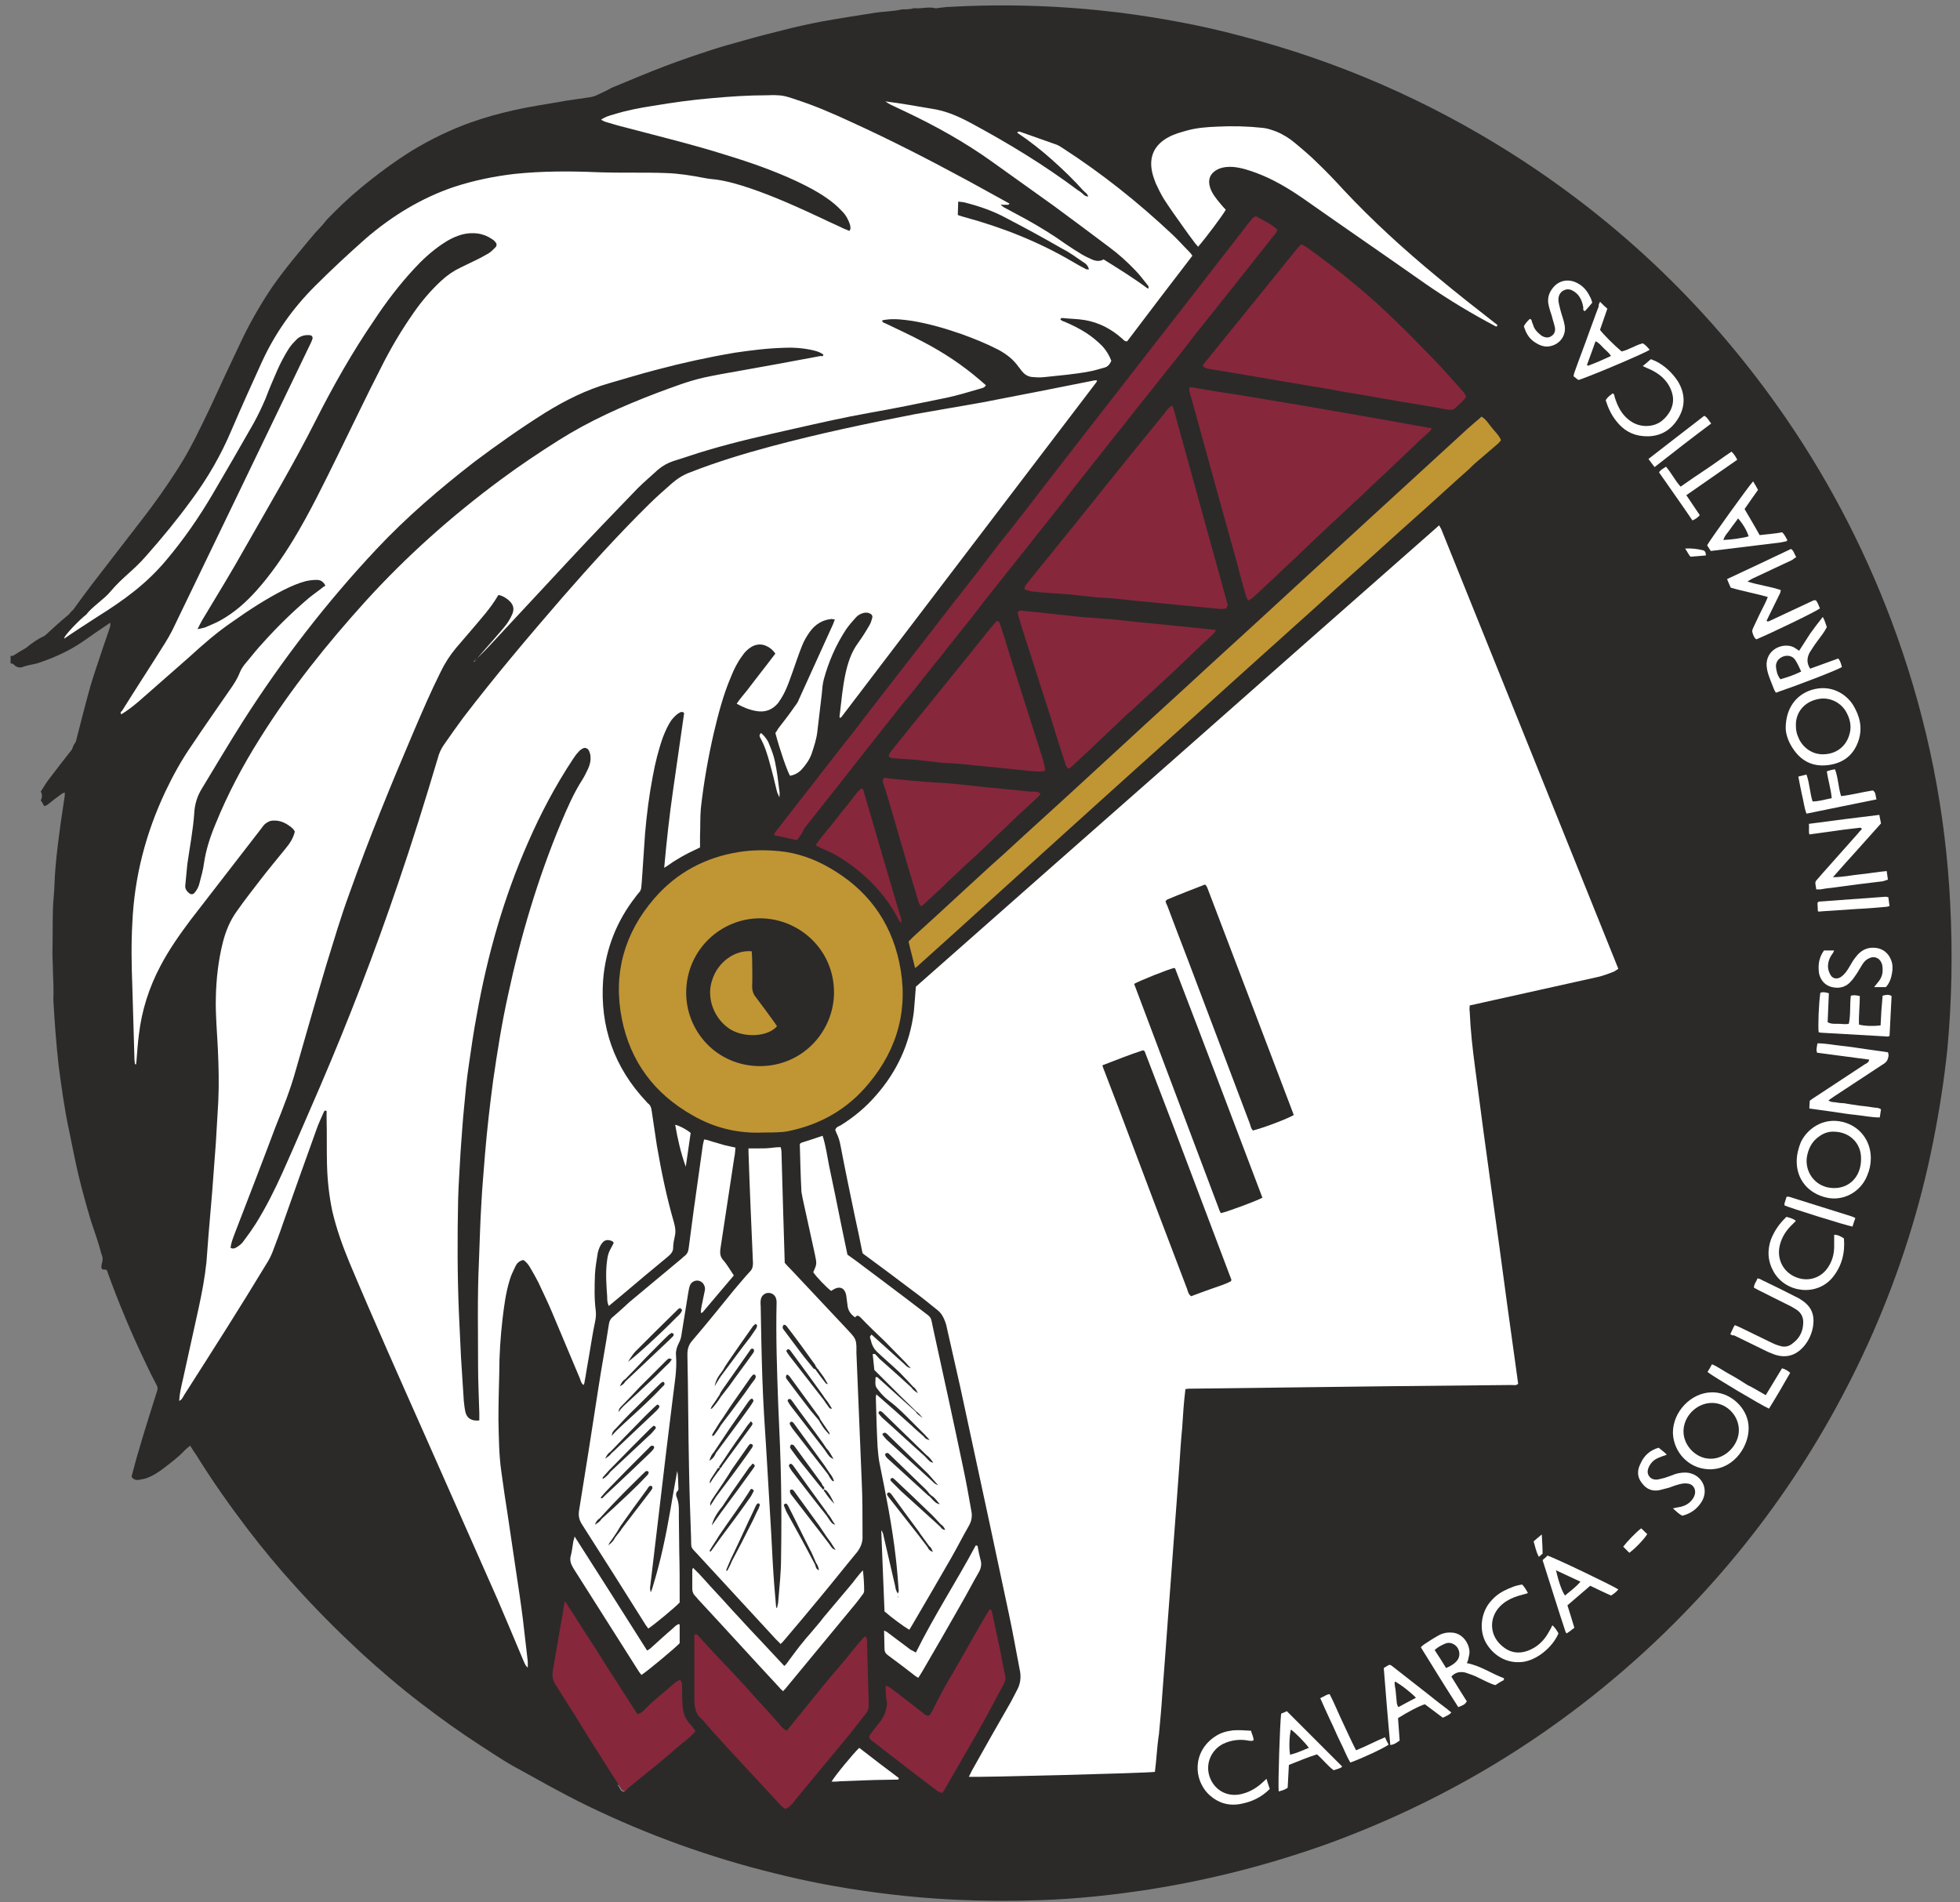 <?xml version="1.0" encoding="utf-8"?>
<!-- Generator: Adobe Illustrator 19.0.1, SVG Export Plug-In . SVG Version: 6.00 Build 0)  -->
<svg version="1.0" id="Capa_1" xmlns="http://www.w3.org/2000/svg" xmlns:xlink="http://www.w3.org/1999/xlink" x="0px" y="0px"
	 viewBox="0 0 481.3 467.1" style="enable-background:new 0 0 481.3 467.1;" xml:space="preserve">
<rect x="0" y="0" width="481.3" height="467.1" fill="#808080" stroke="none"/>
<style type="text/css">
	.st0{fill:#2B2A29;}
	.st1{fill:#87273B;}
	.st2{fill:#FFFFFF;}
	.st3{fill:#C09534;}
</style>
<g>
	<path class="st0" d="M478.9,222c-1.1-22.6-5.5-44.6-13.1-65.9c-6.8-19-15.9-36.9-27.3-53.5c-18.1-26.3-40.6-48-67.6-65.1
		c-20.6-13-42.7-22.6-66.3-28.7C294.9,6.2,285,4.4,275,3.1c-13.9-1.7-27.9-2.2-41.9-1.4c-0.7,0-1.4,0.1-2.2,0.2
		c-0.4,0-0.9,0.2-1.3,0.1c-1.7-0.4-3.4,0.2-5.1,0c-1,0.3-2,0.3-3,0.3c-2.1,0.5-4.3,0.5-6.4,0.8c-4.5,0.7-9,1.4-13.4,2.2
		c-3.2,0.6-6.3,1.3-9.4,2.1c-3.2,0.8-6.4,1.6-9.5,2.5c-2.8,0.8-5.5,1.5-8.2,2.4c-3.7,1.2-7.5,2.5-11.2,3.9
		c-4.5,1.7-8.9,3.6-13.3,5.4c-1,0.6-2.1,1.1-3.2,1.6c-0.7,0.4-1.5,0.6-2.2,0.7c-1.8,0.3-3.7,0.5-5.5,0.8c-4.4,0.8-8.8,1.4-13.2,2.4
		c-3.6,0.8-7.1,1.8-10.5,3c-5,1.8-9.7,4.1-14.2,6.8c-4.5,2.8-8.8,6-12.9,9.4c-2.9,2.4-5.6,5-8.2,7.7c-0.9,1.2-2,2.3-3,3.4
		c-3.5,4.2-7,8.3-10.1,12.7c-2.8,4.1-5.3,8.4-7.5,12.9c-2.7,5.7-5.4,11.4-8,17.1c-2.4,5-4.8,10.1-7.8,14.8
		c-2.8,4.4-5.9,8.8-9.1,12.9c-4.1,5.3-8.1,10.5-12.2,15.8c-1.5,2-3,4-4.5,6.1c-0.3,0.3-0.8,0.7-1,1.1c-2.1,1.7-4,3.5-6,5.3
		c-1.7,0.8-3.2,1.8-4.6,3c-1.1,0.6-2.2,1.3-3.3,2C3,161,2.8,161,2.6,161.1c0,0.6,0,1.2,0,1.8c0.3,0,0.6,0.1,0.8,0.3
		c0.7,0.7,1.5,0.9,2.4,0.5c1.1-0.4,2.2-0.5,3.3-0.8c4-1.3,7.8-3,11.3-5.4c2.1-1.5,4.3-3,6.7-4.6c0,0.5,0,0.8-0.1,1.1
		c-0.7,2.2-1.5,4.3-2.2,6.5c-0.9,2.7-1.8,5.3-2.6,8c-1.3,4.6-2.4,9.1-3.6,13.7c-0.4,0.5-0.7,1.1-0.9,1.8c-2,2.5-3.9,5-5.8,7.5
		c-0.7,0.9-1.3,2-1.9,2.9c0.4,0.6,0.4,1.5,0,2.1c0.3,0.5,0.6,0.9,0.9,1.5c0.3-0.2,0.7-0.3,0.9-0.5c1.1-0.9,2.3-1.8,3.4-2.6
		c0.2-0.1,0.4-0.2,0.7-0.3c0,0.4,0,0.6,0,0.8c-0.3,2.2-0.7,4.5-1,6.7c-0.5,3.7-1,7.5-1.3,11.2c-0.2,2.3-0.2,4.5-0.4,6.8
		c-0.4,4.1-0.2,8.3-0.3,12.4c-0.1,2,0.1,4.1,0.1,6.1c0.1,2.3,0.2,4.6,0.1,6.9c0.3,5.4,0.7,10.8,1.3,16.2c0.7,5.2,1.4,10.5,2.5,15.6
		c0.8,3.8,1.5,7.6,2.4,11.4c0.9,3.7,1.9,7.3,3,11c0.8,2.3,2,5.9,2.6,8.2c0.3,0.7,0.4,1.3,0.2,2c-0.1,0.6-0.4,1.2,0,1.8
		c0.3,0,0.7,0.1,1,0.1c0.1,0.1,0.2,0.2,0.2,0.3c2.8,7.8,6,15.4,9.6,22.9c0.8,1.7,1.6,3.3,2.5,5c0.3,0.5,0.4,1,0.2,1.5
		c-1.5,4.8-3.1,9.7-4.5,14.6c-0.7,2.2-1.2,4.4-1.8,6.5c0.4,0.7,1.1,0.9,1.7,0.8c0.6-0.1,1.3-0.2,1.9-0.4c1.7-0.6,3.2-1.6,4.6-2.7
		c1.7-1.3,3.4-2.6,4.9-4.2c0.4-0.4,0.8-0.7,1.3-1.1c0.5,0.8,1,1.6,1.5,2.3c3.9,6.3,8.2,12.4,12.7,18.3c3.6,4.7,7.4,9.3,11.4,13.7
		c5.2,5.8,10.6,11.2,16.3,16.5c4.7,4.3,9.6,8.5,14.7,12.4c4.8,3.7,9.7,7.2,14.8,10.5c2.5,1.6,5,3.3,7.6,4.8
		c6.2,3.4,12.3,6.9,18.7,10c14.7,7.1,29.9,12.6,45.8,16.5c7.9,2,15.9,3.5,24,4.6c13.7,1.9,27.5,2.5,41.3,2
		c9.1-0.3,18.2-1.3,27.2-2.7c14.9-2.4,29.3-6.1,43.5-11.2c30.1-11,56.9-27.5,80.3-49.6c22.9-21.7,40.7-47,53.4-75.8
		c6.6-15.1,11.6-30.7,14.8-46.9c1.5-7.5,2.7-15.1,3.5-22.8C479.3,245.8,479.5,233.9,478.9,222z M152,438.8c-0.1-0.2-0.3-0.4-0.4-0.6
		c0.8,0.4,1.6,0.7,2.4,1.1c-0.3,0.2-0.5,0.5-0.8,0.7C152.4,439.9,152.3,439.3,152,438.8z"/>
	<g id="ROJO">
		<path class="st1" d="M351.6,105.2c-0.2,0.2-0.2,0.4-0.4,0.6c-0.7,0.7-1.5,1.4-2.3,2.1c-2.7,2.6-5.5,5.2-8.2,7.8
			c-1.9,1.8-3.8,3.5-5.6,5.3c-2.8,2.6-5.6,5.2-8.4,7.8c-2.8,2.6-5.5,5.2-8.2,7.8c-1.9,1.8-3.8,3.5-5.6,5.3c-1.8,1.6-3.5,3.3-5.3,4.9
			c-0.3,0.3-0.7,0.4-1.1,0.7c-0.2-0.5-0.5-1-0.6-1.4c-0.8-2.7-1.5-5.4-2.2-8.1c-1.4-4.9-2.7-9.8-4.1-14.7c-1.2-4.2-2.3-8.4-3.5-12.7
			c-1.1-4.1-2.3-8.2-3.4-12.3c-0.2-0.7-0.4-1.4-0.6-2.1c-0.1-0.3,0-0.7,0-1.1c0.4,0,0.7,0,1,0.1c3.5,0.6,7.1,1.2,10.6,1.7
			c3.2,0.5,6.4,1.1,9.6,1.6c3.8,0.6,7.6,1.3,11.3,1.9c3.2,0.6,6.5,1.1,9.7,1.7c2.8,0.5,5.7,1,8.5,1.5c2.8,0.5,5.5,1,8.3,1.5
			C351.2,105,351.4,105.1,351.6,105.2z"/>
		<path class="st1" d="M295.4,90c0.1-0.3,0-0.5,0.1-0.5c7.8-9.6,15.6-19.3,23.4-28.9c0.2-0.2,0.4-0.4,0.7-0.6c0.5,0.3,1,0.5,1.4,0.8
			c4,2.9,8,5.9,11.8,9.1c7.2,5.9,13.6,12.5,20,19.1c2.2,2.3,4.3,4.7,6.4,7.1c0.4,0.4,0.7,0.8,0.8,1.4c-0.8,1.1-1.8,1.9-2.8,2.8
			c-0.4,0.4-1,0.4-1.5,0.3c-0.9-0.1-1.9-0.3-2.8-0.5c-3.2-0.5-6.4-1.1-9.6-1.6c-3.1-0.5-6.1-1.1-9.2-1.6c-2.5-0.4-5-0.8-7.4-1.3
			c-3.2-0.5-6.4-1.1-9.6-1.6c-3.9-0.7-7.8-1.3-11.7-2c-3-0.5-6-1-9-1.5C296.1,90.4,295.8,90.2,295.4,90z"/>
		<path class="st1" d="M301.2,149.4c-1.1,0.2-2,0.1-3,0c-0.6-0.1-1.3-0.1-2-0.2c-2.1-0.2-4.3-0.4-6.4-0.6c-1.7-0.2-3.3-0.3-5-0.5
			c-2.1-0.2-4.2-0.4-6.2-0.6c-1.2-0.1-2.5-0.3-3.7-0.4c-1.8-0.2-3.7-0.3-5.5-0.4c-1.8-0.2-3.7-0.4-5.5-0.6c-0.2,0-0.5-0.1-0.7-0.1
			c-1.9-0.1-3.8-0.3-5.7-0.4c-1.4-0.1-2.9-0.2-4.3-0.4c-0.5-0.1-1-0.3-1.5-0.4c-0.3-0.6,0.1-1,0.4-1.4c1.1-1.4,2.2-2.7,3.3-4.1
			c2.9-3.5,5.7-7.1,8.6-10.6c2.1-2.7,4.3-5.3,6.4-8c2.9-3.6,5.8-7.2,8.7-10.8c2.2-2.7,4.5-5.5,6.7-8.2c0.3-0.4,0.6-0.9,1-1.3
			c0.3-0.3,0.6-0.5,0.9-0.8c0.2,0.2,0.3,0.4,0.4,0.5c4.5,16.2,8.9,32.3,13.4,48.5C301.3,148.9,301.2,149.1,301.2,149.4z"/>
		<path class="st1" d="M195.7,206.3c-1.9-0.4-3.7-0.8-5.6-1.2c0.1-0.3,0.1-0.6,0.3-0.8c2.7-3.5,5.5-7,8.2-10.5
			c2.2-2.8,4.4-5.7,6.6-8.5c2.5-3.2,5-6.3,7.4-9.5c2.2-2.8,4.3-5.6,6.5-8.4c2.9-3.7,5.8-7.5,8.7-11.2c2.2-2.8,4.3-5.6,6.5-8.4
			c2.5-3.2,5-6.3,7.4-9.5c1.7-2.2,3.4-4.5,5.2-6.7c2.5-3.2,5-6.3,7.4-9.5c2.2-2.8,4.3-5.6,6.5-8.4c2.9-3.7,5.8-7.5,8.7-11.2
			c1.8-2.3,3.5-4.5,5.3-6.8c2.9-3.7,5.8-7.5,8.7-11.2c2.1-2.7,4.3-5.5,6.4-8.2c2.9-3.7,5.8-7.5,8.7-11.2c1.8-2.4,3.7-4.7,5.5-7.1
			c1-1.2,1.9-2.5,2.9-3.7c0.4-0.5,0.7-1,1.4-1.2c1.7,1,3.7,1.8,5.3,3.3c-0.2,0.3-0.2,0.6-0.4,0.8c-3.2,4-6.3,8-9.5,12
			c-3.4,4.3-6.8,8.5-10.2,12.8c-2.3,3-4.6,6-7,8.9c-2.4,3.1-4.9,6.2-7.4,9.3c-2,2.6-4.1,5.2-6.1,7.7c-2.6,3.3-5.3,6.7-7.9,10
			c-1.7,2.1-3.3,4.3-5,6.4c-2.3,2.9-4.6,5.8-6.9,8.7c-3.7,4.7-7.5,9.4-11.2,14.1c-2.3,3-4.6,6-7,8.9c-2.4,3.1-4.9,6.2-7.4,9.3
			c-2,2.6-4.1,5.2-6.2,7.7c-3,3.8-6,7.6-9,11.4c-2.4,3.1-4.9,6.2-7.3,9.3c-2.6,3.2-5.1,6.5-7.7,9.7
			C197.1,204.5,196.4,205.4,195.7,206.3z"/>
		<path class="st1" d="M262.3,188.8c-0.2-0.4-0.5-0.6-0.6-1c-1.1-3.4-2.2-6.7-3.2-10.1c-0.2-0.5-0.3-1-0.5-1.6
			c-2.2-6.7-4.3-13.5-6.5-20.2c-0.5-1.5-1-3.1-1.4-4.6c-0.1-0.3-0.2-0.7-0.2-0.9c0.3-0.6,0.8-0.5,1.2-0.4c2.3,0.2,4.5,0.4,6.8,0.7
			c1.9,0.2,3.8,0.4,5.7,0.6c1.5,0.2,3,0.3,4.5,0.4c1.7,0.1,3.5,0.3,5.2,0.4c1.8,0.2,3.7,0.4,5.5,0.6c1.7,0.2,3.5,0.3,5.2,0.5
			c2,0.2,3.9,0.4,5.9,0.6c1.7,0.2,3.3,0.3,5,0.5c1.2,0.1,2.4,0.3,3.7,0.4c-0.2,0.3-0.3,0.6-0.5,0.8c-0.9,0.9-1.8,1.7-2.8,2.6
			c-0.2,0.2-0.4,0.3-0.5,0.5c-3.1,2.9-6.1,5.9-9.3,8.8c-2.6,2.4-5.2,4.8-7.8,7.2c-0.1,0.1-0.2,0.2-0.3,0.2c-2.7,2.6-5.4,5.1-8.1,7.7
			c-2.1,2-4.2,3.9-6.3,5.9C262.9,188.5,262.6,188.6,262.3,188.8z"/>
		<path class="st1" d="M193.2,425c2.2-2.7,4.3-5.3,6.4-7.9c2.1-2.6,4.2-5.2,6.4-7.7c2.2-2.5,4.1-5.2,6.4-7.6
			c0.5,0.3,0.4,0.6,0.5,0.9c0.1,5,0.3,9.9,0.4,14.9c0,0.4,0,0.8,0,1.3c0,0.7-0.2,1.3-0.6,1.8c-1.4,1.7-2.7,3.5-4.1,5.2
			c-1.4,1.7-2.8,3.4-4.2,5.1c-1.5,1.8-3,3.6-4.5,5.4c-1.6,1.9-3.1,3.8-4.7,5.7c-0.6,0.8-1.2,1.6-2.3,2.1c-0.3-0.2-0.7-0.4-1-0.7
			c-2.4-2.6-4.9-5.3-7.3-7.9c-0.1-0.1-0.2-0.3-0.4-0.4c-2-2.2-4.1-4.4-6.1-6.6c-1.7-1.9-3.4-3.7-5-5.6c-0.2-0.3-0.5-0.6-0.7-0.8
			c-1.5-1.1-1.8-2.7-1.9-4.5c0-1.7,0-3.5,0-5.2c0-3.1,0-6.2,0-9.4c0-0.6,0-1.2,0-1.7c0.5-0.2,0.7,0,0.9,0.2c1,1.1,2,2.2,3,3.3
			c2.1,2.3,4.3,4.5,6.4,6.8c1.4,1.5,2.8,3,4.1,4.5c2.2,2.4,4.4,4.8,6.5,7.2C191.8,423.9,192.2,424.5,193.2,425z"/>
		<path class="st1" d="M256.6,189.3c-1.3,0.3-2.6,0.1-3.9,0c-1.9-0.2-3.8-0.4-5.7-0.6c-2-0.2-4-0.4-6.1-0.6
			c-1.3-0.1-2.6-0.3-3.9-0.4c-1.9-0.2-3.8-0.3-5.7-0.4c-1.8-0.2-3.6-0.4-5.3-0.6c-0.2,0-0.5-0.1-0.7-0.1c-2-0.1-3.9-0.3-5.9-0.4
			c-0.4,0-0.8-0.2-1.1-0.3c-0.1-0.7,0.2-1,0.5-1.4c3.5-4.4,7.1-8.8,10.6-13.1c3.2-4,6.5-8,9.7-12c1.7-2.1,3.4-4.3,5.2-6.4
			c0.1-0.2,0.3-0.3,0.5-0.5c0.6,0,0.7,0.5,0.8,0.9c0.6,1.8,1.2,3.5,1.7,5.3c0.4,1.3,0.8,2.6,1.2,3.9c2.6,8.1,5.1,16.1,7.7,24.2
			C256.3,187.6,256.7,188.4,256.6,189.3z"/>
		<path class="st1" d="M138.8,393.3c2.1,3.1,4,6.3,6,9.3c2,3,3.8,6.1,5.8,9.1c2,3.1,3.9,6.1,5.9,9.2c0.9-0.2,1.5-0.7,2-1.3
			c2.1-2.2,4.6-4,6.9-6.1c0.5-0.4,1-0.8,1.6-1c0.5,0.6,0.5,1.2,0.5,1.8c0,1.4,0,2.8,0.1,4.1c0,1.8,0.5,3.5,1.8,4.9
			c0.5,0.5,0.9,1.1,1.4,1.8c-1,1.2-2.2,2.1-3.4,3.1c-1.2,0.9-2.3,2-3.4,2.9c-1.2,1-2.4,2-3.6,3c-1.2,0.9-2.3,1.9-3.5,2.8
			c-1.2,1-2.4,2-3.5,2.9c-0.8-0.1-0.9-0.7-1.2-1.1c-1.8-2.8-3.6-5.6-5.4-8.5c-1.9-2.9-3.7-5.9-5.5-8.8c-1.6-2.5-3.2-5.1-4.8-7.6
			c-0.8-1.2-1-2.4-0.7-3.8c0.6-3.3,1.1-6.6,1.7-9.9c0.4-2.2,0.8-4.4,1.1-6.5C138.4,393.7,138.5,393.6,138.8,393.3z"/>
		<path class="st1" d="M217.1,191c1.6,0.2,3.2,0.4,4.8,0.5c1.5,0.2,3,0.3,4.5,0.4c2,0.2,3.9,0.3,5.9,0.4c1.1,0.1,2.1,0.2,3.2,0.3
			c1.8,0.2,3.7,0.4,5.5,0.6c1.7,0.2,3.5,0.3,5.2,0.5c2,0.2,3.9,0.4,5.9,0.6c0.6,0.1,1.2,0.1,1.8,0.1c0.5,0,1.1,0,1.6,0.5
			c-0.1,0.2-0.3,0.5-0.5,0.7c-1.6,1.5-3.2,3-4.9,4.5c-0.1,0.1-0.3,0.2-0.4,0.4c-3,2.9-6.1,5.8-9.1,8.7c-2.4,2.2-4.8,4.4-7.1,6.6
			c-0.9,0.8-1.7,1.7-2.6,2.5c-1.4,1.3-2.8,2.6-4.2,3.9c-0.1,0.1-0.3,0.2-0.6,0.3c-0.2-0.3-0.4-0.6-0.5-0.9c-1-3.3-2-6.7-3-10
			c-1.1-3.8-2.2-7.6-3.3-11.4c-0.7-2.5-1.5-5-2.3-7.6C216.8,192.3,216.6,191.7,217.1,191z"/>
		<path class="st1" d="M217.5,413.9c0.6,0.3,0.9,0.4,1.2,0.6c2.8,2.1,5.6,4.3,8.4,6.5c0.7,0.5,1.1,0.4,1.5-0.3
			c0.2-0.4,0.5-0.8,0.7-1.3c1.6-3.3,3.5-6.6,5.4-9.8c2.2-3.8,4.3-7.6,6.5-11.4c0.6-1,1.2-2,1.8-3c0.5,0.1,0.5,0.4,0.6,0.7
			c0.5,2.5,1.1,5,1.6,7.5c0.6,2.6,1,5.3,1.6,7.9c0.2,0.8,0.1,1.5-0.3,2.2c-1.5,2.8-3,5.6-4.5,8.4c-1.6,2.9-3.2,5.7-4.9,8.6
			c-1.8,3.1-3.5,6.1-5.3,9.2c-0.1,0.2-0.3,0.4-0.5,0.6c-0.4-0.2-0.8-0.3-1.1-0.5c-1.8-1.4-3.6-2.7-5.4-4.1c-3.5-2.7-7-5.4-10.5-8.1
			c-0.1-0.1-0.3-0.2-0.4-0.3c-0.5-0.5-0.6-0.8-0.2-1.4c0.8-1.1,1.6-2.1,2.4-3.1c1.1-1.4,1.7-3,1.7-4.8
			C217.5,416.7,217.5,415.5,217.5,413.9z"/>
		<path class="st1" d="M221.4,226.6c-0.5-0.2-0.7-0.7-0.9-1.1c-3.4-6.4-8.4-11.3-14.5-15.1c-1.4-0.9-3-1.5-4.5-2.2
			c-0.4-0.2-0.7-0.4-1.2-0.6c0.8-1.4,1.8-2.4,2.7-3.6c1-1.2,2-2.4,2.9-3.6c0.9-1.2,1.9-2.3,2.8-3.5c0.9-1.1,1.7-2.4,2.8-3.3
			c0.6,0.2,0.6,0.7,0.7,1.1c1.9,6.5,3.8,13,5.7,19.5c1,3.5,2.1,7,3.1,10.5C221.3,225.3,221.3,225.9,221.4,226.6L221.4,226.6z"/>
	</g>
	<g id="BLANCO">
		<path class="st2" d="M168.4,286.5c-1.2-3.3-2-6.8-2.6-10.3c0.9,0.2,2.4,0.9,3.8,2C169.2,280.9,168.8,283.7,168.4,286.5z"/>
		<path class="st2" d="M225,346.6c-2.5-2.4-4.9-4.8-7.4-7.3c-1-1-1.9-1.9-2.9-2.9c-0.1-1.3-0.3-2.6-0.4-3.9c0.2,0,0.4,0,0.6,0
			c0.4,0.4,0.7,0.8,1.1,1.2c2.6,2.3,5.2,4.6,7.8,7c0.3,0.5,0.8,0.9,1.6,1.4c-0.4-0.8-0.7-1.3-1.2-1.6c-1.1-1.2-2.2-2.4-3.3-3.5
			c-1.8-1.7-3.8-3.4-5.6-5.1l0,0c-0.7-0.7-1.2-1.6-1.4-2.6c-0.1-0.3-0.2-0.7-0.3-1c0.1-0.2,0.3-0.4,0.4-0.6c2.7,2.4,5.3,4.8,8,7.2
			c0.8,0.8,0.8,0.8,1.7,1.1c-0.5-0.5-0.9-0.9-1.2-1.3c-1.8-1.8-3.5-3.6-5.3-5.4c-2-1.9-4-3.8-5.9-5.8c-0.5-0.5-0.9-0.6-1.3,0
			c-1.2-0.8-1.8-1.8-1.9-3.1c-0.1-0.8-0.2-1.5-0.3-2.3c-0.4-2-1.7-2.4-3.4-1.3c-0.1,0.1-0.2,0.1-0.3,0.2c-1.2-0.9-3.6-3.4-4.4-4.6
			c0.9-2,0.9-2,0.4-4.4c-1-4.6-2-9.1-3-13.7c-0.1-0.5-0.2-1.1-0.3-1.6c-0.2-3.9-0.3-7.9-0.4-11.8c0.2-0.1,0.2-0.2,0.4-0.3
			c1.7-0.5,3.4-1.1,5.2-1.7c0.8,2.5,1.1,4.9,1.6,7.4c0.5,2.4,1,4.8,1.5,7.2c0.5,2.5,1,4.9,1.5,7.4c0.5,2.4,1,4.8,1.5,7.2
			c0.7,0.5,1.4,1,2.1,1.5c5.3,4,10.7,8,15.9,12c3,2.3,2.3,1.4,3.1,4.9c2.5,11.4,5,22.8,7.4,34.3c0.7,3.3,1.3,6.7,1.9,10.1
			c0.3,1.4,0.1,2.6-0.6,3.8c-1.5,2.6-2.9,5.4-4.4,8c-3.1,5.4-6.2,10.7-9.3,16c-0.3,0.5-0.6,1-0.9,1.5c-1.3-0.7-4.5-3.1-6.1-4.5
			c-0.3-6.5-0.5-13.2-0.8-19.9c0.4,0.4,0.5,1,0.6,1.5c0.9,4,1.9,8.1,2.8,12.1c0.1,0.6,0.2,1.3,0.7,1.9c0.1-0.3,0.2-0.5,0.2-0.6
			c-0.2-2.6-0.4-5.3-0.7-7.9c-0.9-8.1-2.5-16-4.1-23.9c-0.2-1.2-0.3-2.4-0.4-3.6c-0.2-3.7-0.3-7.4-0.4-11.1c0-0.6-0.1-1.2,0.1-1.8
			c3,2.6,5.8,5.1,8.7,7.7c0.9,0.9,1.9,1.7,2.9,2.6c0.6,0.7,0.6,0.7,1.5,0.9c-0.5-0.5-0.9-1-1.3-1.4c-0.9-0.9-1.8-1.8-2.6-2.6
			c-2-2-3.9-4-6.2-5.7c-0.9-0.7-1.7-1.5-2.4-2.4c-0.9-1.1-0.9-1.1-0.8-3.3c0.5-0.2,0.6,0.2,0.9,0.4c3,2.7,6,5.4,8.9,8
			c0.4,0.6,0.9,1,1.8,1.6C225.9,347.4,225.5,346.9,225,346.6z M228.3,367.5c1.5,1.6,1.5,1.6,2.5,1.9c-0.7-0.8-1.2-1.6-2-2.1
			c-0.2-0.1-0.3-0.3-0.5-0.4c-0.3-0.4-0.6-0.8-0.9-1.1c-3-2.9-6-5.8-9-8.7c-0.1-0.1-0.3-0.3-0.4-0.3c-0.1,0-0.4,0-0.5,0.1
			c-0.1,0.1-0.2,0.3-0.1,0.5c0.1,0.2,0.2,0.4,0.4,0.6c3.4,3.1,6.8,6.2,10.2,9.3C228.1,367.3,228.2,367.4,228.3,367.5z M228.2,379.7
			c-0.8-1.1-1.6-2.2-2.4-3.3c0-0.1,0-0.1-0.1-0.2c-2.3-3.1-4.6-6.2-6.9-9.4c-0.1-0.1-0.3-0.2-0.4-0.3c-0.1,0-0.3,0-0.3,0
			c-0.1,0.1-0.3,0.3-0.3,0.4c0,0.2,0.2,0.4,0.3,0.6c2.4,3.1,4.9,6.2,7.3,9.3c0.8,1,1.5,2,2.3,3c0.5,0.9,0.5,0.9,1.4,1.3
			C228.8,380.5,228.7,380,228.2,379.7z M227.1,357.6c1.3,1.4,1.3,1.4,2.1,1.6c-0.5-0.7-1-1.4-1.7-1.9c-3.6-3.5-7.2-7-10.8-10.5
			c-0.1-0.1-0.3-0.2-0.5-0.3c-0.1,0-0.3,0-0.3,0.1c-0.1,0.1-0.2,0.4-0.2,0.4c0.3,0.4,0.6,0.8,0.9,1.1
			C220.2,351.3,223.6,354.5,227.1,357.6z M231,374.3c-1-1.1-2-2.2-3.1-3.2c-2.7-2.6-5.4-5.2-8.2-7.8c-0.2-0.2-0.4-0.3-0.5-0.4
			c-0.5,0.1-0.7,0.4-0.4,0.8c0.8,0.8,1.6,1.6,2.4,2.4c3.2,2.9,6.5,5.9,9.7,8.8c0.3,0.4,0.5,0.7,1.2,0.8
			C231.9,375.1,231.5,374.6,231,374.3z M228.9,363.7c0.7,0.7,0.7,0.7,1.5,1c-0.5-0.5-0.8-0.8-1.1-1.2c-0.4-0.5-0.9-1-1.3-1.5
			c-3.4-3.3-6.8-6.6-10.2-9.9c-0.1-0.1-0.3-0.2-0.5-0.3c-0.1,0-0.3,0.1-0.5,0.2c-0.1,0.1-0.1,0.3-0.1,0.3c0.3,0.4,0.7,0.9,1,1.2
			C221.5,357,225.2,360.3,228.9,363.7z M220.5,392.3C220.5,392.2,220.6,392.2,220.5,392.3c0.1-0.1,0.1-0.2,0.1-0.3
			c-0.1,0-0.1,0.1-0.1,0.1C220.4,392.2,220.5,392.2,220.5,392.3z"/>
		<path class="st2" d="M116.5,162.4c1.5-1.7,2.9-3.3,4.4-5c1.1-1.3,2.3-2.6,3.4-4c0.6-0.8,1.1-1.7,1.5-2.6c0.6-1.4,0.2-2.5-1-3.5
			c-0.7-0.6-1.5-1-2.3-1.2c-0.2,0.1-0.3,0.2-0.3,0.3c-1.7,2.9-3.9,5.3-6,7.8c-1.4,1.6-2.8,3.3-4.2,4.9c-1.5,1.8-2.8,3.8-3.8,5.9
			c-2.4,4.8-4.5,9.7-6.6,14.6c-5.6,13.1-11,26.3-15.8,39.8c-2.1,5.7-3.8,11.5-5.6,17.3c-2.6,8.7-5.1,17.5-7.6,26.2
			c-1.3,4.7-3.1,9.2-4.9,13.7c-3.3,8.8-6.7,17.6-10.1,26.4c-0.3,0.8-0.6,1.6-0.8,2.4c-0.1,0.3-0.1,0.7-0.2,1c0.5,0.3,0.9,0.2,1.3,0
			c0.9-0.5,1.6-1.1,2.1-1.9c1-1.3,1.9-2.6,2.8-4c2.5-4,4.6-8.2,6.5-12.4c3.2-7.1,6.2-14.2,9.3-21.3c7-16.3,13.4-32.9,19.1-49.7
			c3.5-10.2,6.7-20.5,9.8-30.9c0.3-1.2,0.8-2.3,1.5-3.3c1.5-2.2,3.1-4.4,4.7-6.6c7.8-10.2,16.1-20,24.5-29.7
			c6.8-7.8,13.8-15.5,21.2-22.8c1.8-1.8,3.8-3.5,5.7-5.2c1.4-1.2,2.9-2.1,4.6-2.7c6.4-2.5,13-4.5,19.7-6.3
			c11.6-3.1,23.4-5.6,35.3-7.9c5.5-1,11.1-1.9,16.6-2.9c4.7-0.9,9.3-1.8,13.9-2.7c4.5-0.9,9.1-1.8,13.6-2.7c0.2,0,0.3,0,0.6,0
			c-0.1,0.2-0.1,0.4-0.2,0.5c-20.9,27.4-41.7,54.8-62.6,82.2c-0.1,0.1-0.2,0.1-0.4,0.2c0-0.2-0.1-0.5,0-0.7
			c0.4-3.4,0.7-6.8,1.4-10.1c0.6-2.7,1.4-5.3,3.1-7.6c1-1.4,1.9-2.8,2.7-4.2c0.4-0.6,0.6-1.3,0.8-2c0.1-0.5-0.1-0.8-0.5-1
			c-0.5-0.3-1-0.3-1.6-0.2c-0.8,0.2-1.5,0.6-2,1.2c-0.8,0.9-1.6,1.8-2.3,2.8c-2.5,3.8-4.3,7.9-5.5,12.3c-0.3,1.1-0.4,2.4-0.5,3.6
			c-0.4,3.1-0.7,6.2-1.1,9.3c-0.2,1.8-0.8,3.6-1.4,5.4c-0.5,1.4-1.4,2.7-2.4,3.8c-0.8,0.9-1.8,1.4-2.9,1.6c-0.7-1.2-2.4-6-3.6-10.5
			c0.2-0.3,0.5-0.7,0.7-1.1c1.4-1.8,2.8-3.6,4.1-5.5c0.4-0.5,0.8-1.1,1-1.7c2.8-6.2,5.6-12.3,8.4-18.5c0.1-0.3,0.2-0.6,0.4-1.1
			c-0.4,0-0.6-0.1-0.8-0.1c-2.2,0.2-4,1.3-5.3,3.1c-0.8,1.1-1.5,2.3-2,3.6c-0.8,2-1.5,4.1-2.2,6.1c-0.6,1.6-1.1,3.2-1.8,4.7
			c-0.5,1.1-1.1,2.1-1.8,3.1c-1.4,1.7-3.2,2.4-5.4,2c-1.7-0.3-3.2-0.9-4.8-1.8c0.8-1.2,1.7-2.2,2.5-3.2c0.8-1,1.5-2,2.3-3
			c0.8-1,1.6-2.1,2.4-3.1c0.8-1,1.5-2,2.3-3c-0.7-1-1.5-1.6-2.5-2c-1.1-0.4-2.2-0.3-3.3,0.3c-1,0.6-1.7,1.3-2.3,2.2
			c-1.2,1.6-2.1,3.4-2.8,5.2c-1.9,4.4-3.1,9.1-4.2,13.7c-1.4,6.1-2.5,12.3-3.2,18.6c-0.2,2.3-0.1,4.6-0.2,6.8c0,0.9,0,1.8,0,2.8
			c-1,0.5-1.9,0.9-2.9,1.4c-1,0.5-2,1.1-3,1.7c-0.9,0.5-1.7,1.2-2.9,1.9c0.6-6.7,1.3-13,2.2-19.2c0.9-6.3,1.8-12.6,2.7-18.8
			c-0.4-0.4-0.8-0.3-1.1-0.1c-0.8,0.4-1.4,1.1-2,1.8c-0.9,1.3-1.5,2.7-2.1,4.2c-1.1,3.1-1.9,6.3-2.5,9.6c-0.9,4.7-1.5,9.4-1.9,14.1
			c-0.3,3.9-0.5,7.9-0.8,11.8c0,0.4-0.1,0.7-0.1,1.1c0,0.6-0.2,1.2-0.6,1.6c-0.3,0.3-0.5,0.6-0.8,1c-4.7,6-7.4,12.9-8,20.5
			c-0.8,11.4,2.7,21.4,10.6,29.8c0.2,0.2,0.3,0.4,0.5,0.5c0.5,0.4,0.7,0.9,0.8,1.6c0.4,2.9,0.9,5.8,1.3,8.7
			c1.1,6.4,2.4,12.7,4.2,18.9c0.3,1.1,0.5,2.2,0.2,3.4c-0.2,0.9-0.4,1.9-0.4,2.8c0,0.9-0.5,1.5-1.2,2.1c-3.9,3.2-7.7,6.4-11.6,9.7
			c-1,0.8-1.9,1.6-3,2.5c-0.4-0.8-0.4-1.6-0.4-2.3c-0.2-2.8-0.4-5.5-0.1-8.3c0.1-0.8,0.2-1.7,0.5-2.5c0.3-0.8,0.8-1.5,1.2-2.4
			c-0.2-0.5-0.8-0.6-1.4-0.7c-0.6,0-1,0.2-1.4,0.7c-0.6,0.7-0.9,1.6-1.1,2.4c-0.3,1.8-0.6,3.6-0.7,5.3c-0.1,3-0.2,6,0.2,9
			c0.1,1,0,1.9-0.2,2.8c-0.6,2.8-1,5.7-1.5,8.5c-0.4,2.1-0.7,4.3-1.1,6.4c0,0.1-0.1,0.3-0.2,0.5c-0.6-0.4-0.7-1.1-0.9-1.6
			c-2.3-5.5-4.6-10.9-6.9-16.4c-1-2.4-2.2-4.8-3.3-7.2c-0.6-1.2-1.3-2.4-2-3.6c-0.4-0.7-0.9-1.4-1.7-1.9c-0.9,0.2-1.5,0.7-1.9,1.5
			c-0.5,1.1-1.1,2.2-1.4,3.3c-1,3.2-1.4,6.4-1.8,9.7c-0.5,4.4-0.8,8.8-0.8,13.3c-0.1,3.8-0.2,7.7-0.2,11.5c0.1,4.2,0.1,8.4,0.7,12.6
			c0.5,3.6,1,7.2,1.6,10.9c0.7,4.5,1.3,9,2,13.5c0.6,4,1.2,7.9,1.7,11.9c0.4,3.4,0.8,6.9,1.2,10.4c0,0.4,0,0.8,0,1.5
			c-0.7-0.6-0.8-1.2-1.1-1.8c-2.1-5-4.2-10-6.3-14.9c-5.9-13.3-11.8-26.7-17.7-40c-6.3-14.2-12.7-28.5-18.7-42.8
			c-1.7-4.1-3.2-8.3-4.2-12.6c-0.8-3.8-1.2-7.6-1.3-11.4c-0.1-3.8,0-7.6-0.1-11.3c0-0.7,0-1.3,0-1.9c-0.4-0.2-0.6,0-0.7,0.3
			c-0.6,1.4-1.3,2.8-1.8,4.3c-2.8,7.7-5.5,15.4-8.2,23c-0.8,2.4-1.7,4.7-2.6,7.1c-0.4,1-0.9,2-1.5,2.9C59,321,52.1,331.8,45.2,342.6
			c-0.3,0.5-0.5,1.1-1.2,1.4c0.1-1.8,0.5-3.5,0.9-5.2c1.3-5.9,2.6-11.8,3.9-17.7c0.8-3.7,1.5-7.4,1.9-11.2c0.2-2.2,0.3-4.4,0.5-6.6
			c0.3-3.5,0.6-7,0.9-10.6c0.3-4,0.6-8,0.9-12c0.2-3.4,0.4-6.8,0.6-10.2c0.2-4.3,0.1-8.6-0.1-12.9c-0.2-4.2-0.6-8.4-0.5-12.6
			c0.1-4.6,0.6-9.1,1.7-13.5c0.7-2.8,1.8-5.5,3.5-7.8c1.8-2.6,3.8-5.1,5.7-7.6c2-2.6,4.1-5.1,6.2-7.7c1-1.2,1.9-2.5,2.3-4.2
			c-0.2-0.3-0.4-0.7-0.7-0.9c-1.3-1.1-2.8-1.9-4.6-1.8c-0.8,0-1.5,0.4-2.1,0.9c-0.3,0.3-0.5,0.6-0.8,1c-5.8,7.5-11.6,15-17.4,22.5
			c-2.7,3.6-5.3,7.3-7.4,11.3c-2.8,5.3-4.6,10.9-5.3,16.9c-0.3,2.2-0.4,4.4-0.6,6.6c0,0.2-0.1,0.5-0.1,0.7c-0.4-0.1-0.3-0.4-0.3-0.6
			c-0.1-0.4-0.1-0.8-0.1-1.3c-0.2-5.7-0.3-11.4-0.5-17.1c-0.2-5.3-0.3-10.6,0-15.8c0.5-11.3,3.3-22,8.1-32.2c1.9-4,4-7.8,6.5-11.4
			c3-4.5,6.1-8.9,9.2-13.4c1-1.4,2-2.9,2.6-4.5c0.4-1,1.1-1.9,1.8-2.7c1.3-1.6,2.6-3.2,4-4.7c3.5-3.9,7.2-7.5,11.2-10.9
			c1.1-0.9,2.3-1.7,3.4-2.6c0.2-0.1,0.4-0.3,0.6-0.4c-0.5-1-1.2-1.4-2.1-1.4c-0.9,0-1.8,0.1-2.7,0.3c-1.9,0.5-3.7,1.3-5.5,2.2
			c-4.5,2.3-8.6,5-12.7,7.9c-3.8,2.6-7.2,5.6-10.6,8.7c-4.1,3.6-8.2,7.2-12.3,10.8c-1.3,1.1-2.7,2.2-4.2,3.1c-0.4-0.4,0-0.7,0.2-0.9
			c3.5-5.6,7.1-11.1,10.6-16.7c0.6-1,1.2-2,1.7-3c11.2-23.2,22.4-46.4,33.6-69.7c0.3-0.6,0.6-1.2,0.8-1.8c0.2-0.5-0.1-1-0.7-1
			c-1.1-0.1-2.2,0.2-3,0.9c-0.8,0.8-1.6,1.6-2.2,2.6c-1,1.6-1.9,3.3-2.7,5.1c-1,2.3-2,4.6-2.9,7c-0.9,2.1-1.8,4-2.9,6
			c-3.3,5.8-6.6,11.5-10,17.3c-3.4,5.8-7.2,11.3-11.6,16.5c-4.8,5.7-10.3,9.7-16.7,13.7c-0.5,0.3-7.7,5-8.2,5.4
			c-0.4-0.4,3.9-4.8,5.4-5.9c1.2-1.7,4.5-3.9,5.8-5.5c3.2-3.8,5.7-5.2,8.9-8.9c3.9-4.4,7.6-8.9,11.1-13.7c4-5.4,7.3-11.1,9.9-17.3
			c2.4-5.6,4.9-11.1,7.4-16.6c3.2-7,7.6-13.2,13-18.6c4.1-4.1,8.3-8,12.6-11.8c6.4-5.5,13.6-9.9,21.6-12.6c4.9-1.6,9.8-2.6,14.9-3.2
			c6.8-0.7,13.6-0.7,20.5-0.4c3,0.1,6,0.1,9,0.1c2.6,0,5.2,0,7.7,0.1c3.1,0.1,6.2,0.6,9.3,1.2c1,0.2,2,0.3,3,0.4
			c2.8,0.4,5.5,1.2,8.2,2.1c6.2,2.1,12.1,4.8,18.1,7.6c1.6,0.8,3.3,1.5,4.9,2.3c0.5,0.2,1,0.4,1.5,0.6c0.4-0.6,0.2-1.1,0.1-1.6
			c-0.4-1.2-1-2.3-1.9-3.2c-1.2-1.3-2.5-2.4-4-3.4c-2.3-1.6-4.7-2.8-7.2-4c-5.6-2.6-11.3-4.6-17.2-6.4c-8.2-2.6-16.5-4.6-24.8-6.8
			c-1.7-0.4-3.3-0.9-5-1.4c-0.3-0.1-0.6-0.3-1-0.5c1-0.7,2-1,3.1-1.3c3.2-1,6.4-1.6,9.6-2.1c4.8-0.8,9.7-1.5,14.6-1.9
			c4.4-0.4,8.8-0.7,13.3-0.7c0.9,0,1.8-0.1,2.7,0c1.6,0,3.2,0.6,4.7,1.1c4.6,1.5,9,3.4,13.3,5.4c9.9,4.5,19.6,9.5,29.2,14.7
			c3.3,1.8,6.5,3.6,9.8,5.4c-0.3,0.5-0.8,0.2-1.2,0.3c-0.2,0-0.5,0-1-0.1c0.4,0.4,0.6,0.6,0.8,0.7c1.8,1,3.6,1.9,5.4,2.9
			c3.4,1.9,6.7,3.9,9.9,6.2c1.3,0.9,2.6,1.7,3.9,2.5c0.7,0.4,1.5,0.8,2.2,1.1c1,0.5,2.1,0.7,3.1,0.1c3.7,2.3,7.4,4.6,10.9,7.2
			c0.3-0.4,0.1-0.7-0.1-0.9c-1-1.2-1.9-2.5-3-3.6c-2-2.1-4.1-4-6.4-5.7c-4.5-3.4-9.1-6.8-13.7-10.2c-5-3.6-10.1-7.2-15.1-10.8
			c-6.7-4.8-13.9-8.8-21.3-12.3c-1.2-0.6-2.4-1.1-3.6-1.7c-0.4-0.2-0.7-0.4-1.3-0.8c4.1,0.5,7.7,1.2,11.4,1.8
			c3.4,0.5,6.4,1.8,9.4,3.4c9.3,5,18.2,10.4,26.6,16.7c0.2,0.1,0.4,0.2,0.6,0.4c0.1,0.1,0.3,0.2,0.4,0.3c0.6,0.6,0.6,0.6,1.4,0.8
			c-0.1-0.6-0.5-0.9-0.9-1.2c0-0.1-0.1-0.2-0.2-0.2l0,0c-2.4-2.7-5.1-5.3-7.8-7.7c-2.7-2.4-5.5-4.6-8.5-6.6c0.2-0.4,0.5-0.3,0.8-0.2
			c2.8,1,5.7,2,8.5,3c0.7,0.2,1.3,0.6,1.9,1c9.6,6.2,18.5,13.3,26.8,21.1c1.5,1.4,2.9,3,4.4,4.5c0.2,0.2,0.4,0.5,0.6,0.8
			c-5.4,7-10.7,14-16,21c-0.7,0.1-0.9-0.4-1.3-0.7c-2.6-2.3-5.6-3.9-9.1-4.5c-1.8-0.3-3.6-0.3-5.4-0.5c-0.2,0-0.5-0.1-0.6,0.4
			c0.3,0.2,0.6,0.4,1,0.5c1.9,0.8,3.7,1.7,5.4,2.8c1.4,0.9,2.7,2,3.9,3.2c1,1.1,1.7,2.3,2.2,3.6c-0.4,0.9-0.9,1.5-1.8,1.7
			c-1.2,0.3-2.3,0.7-3.5,0.9c-3.6,0.7-7.4,1-11.1,1.4c-0.9,0.1-1.8,0.1-2.7,0c-1.1,0-2.1-0.5-2.8-1.4c-0.3-0.3-0.5-0.7-0.8-1
			c-1.3-1.9-3-3.2-5-4.3c-2.9-1.5-5.9-2.7-8.9-3.8c-4-1.4-8.1-2.6-12.3-3.3c-2.1-0.3-4.3-0.6-6.4-0.3c-0.3,0-0.7,0.1-1,0.2
			c0.1,0.5,0.5,0.6,0.8,0.7c3.1,1.5,6.2,2.9,9.2,4.5c5,2.6,9.7,5.7,14,9.4c0.5,0.4,1,0.9,1.5,1.3c-0.4,0.7-1,0.7-1.6,0.9
			c-2.7,0.8-5.4,1.6-8.2,2.2c-6.3,1.3-12.6,2.6-18.9,3.7c-6.2,1.1-12.3,2.5-18.5,3.9c-7.1,1.6-14.3,3.2-21.3,5.3
			c-2.8,0.8-5.5,1.8-8.2,2.6c-1.5,0.5-2.7,1.2-3.9,2.2c-1.6,1.5-3.3,2.9-4.9,4.5c-5.5,5.7-11.1,11.5-16.5,17.3
			c-6.7,7.2-13.4,14.4-20.1,21.6c-1.2,1.3-2.5,2.5-3.8,3.8c0,0,0.1-0.1,0.1-0.1C116.6,162.5,116.5,162.5,116.5,162.4z M202.2,87.1
			c-0.6-0.5-1.4-0.8-2.2-1c-2.4-0.6-4.9-0.8-7.3-0.7c-4.1,0.1-8.1,0.6-12.2,1.2c-6.5,1.1-12.9,2.5-19.3,4.2c-3.9,1-7.7,2.2-11.6,3.3
			c-5.6,1.6-10.8,4.2-15.8,7.3c-5.9,3.7-11.7,7.8-17.3,12C108,120,99.8,127,92.4,134.9c-12.2,13-23,27-32.6,42
			c-3.5,5.5-6.8,11.1-10.2,16.7c-1.2,1.9-1.8,4-1.9,6.1c-0.3,4.2-1.1,8.3-1.7,12.5c-0.2,1.7-0.3,3.5-0.5,5.2
			c-0.1,0.8,0.3,1.4,0.9,1.9c0.5,0.4,1,0.4,1.4-0.1c0.6-0.7,1-1.5,1.2-2.4c0.4-1.6,0.9-3.2,1.1-4.9c0.5-3.3,1.5-6.4,2.8-9.5
			c3-7.4,6.7-14.4,11-21.2c7.5-12,16.4-23.1,25.9-33.6c10-11,21-20.8,33-29.7c4.7-3.5,9.5-6.7,14.4-9.8c7.6-4.8,15.7-8.4,24.1-11.6
			c3.8-1.4,7.6-2.9,11.6-3.8c2.8-0.6,5.6-1.1,8.5-1.6c6.7-1.2,13.4-2.4,20.2-3.7C201.7,87.5,202.1,87.6,202.2,87.1z M117.7,348.8
			c0-0.6,0-1.2,0-1.8c-0.1-3.8-0.3-7.6-0.3-11.3c0-8.6-0.2-17.2,0.2-25.7c0.2-4.8,0.3-9.6,0.6-14.4c0.2-4.1,0.6-8.1,0.9-12.2
			c0.5-6,1.2-12.1,2-18.1c1-6.9,2.1-13.9,3.6-20.7c3.1-14.5,7.3-28.7,13-42.4c1.6-3.8,3.2-7.5,5.4-10.9c0.5-0.8,0.9-1.7,1.3-2.5
			c0.4-0.9,0.7-1.9,0.6-3c0-0.5-0.2-1.1-0.4-1.5c-0.3-0.6-1-0.8-1.5-0.5c-0.4,0.2-0.8,0.5-1.1,0.9c-0.5,0.5-0.9,1.1-1.3,1.7
			c-4.3,6.5-7.9,13.3-11,20.4c-6,13.6-10,27.7-12.6,42.3c-0.8,4.2-1.4,8.4-2,12.6c-0.5,3.3-0.8,6.5-1.1,9.8
			c-0.4,3.8-0.6,7.5-0.9,11.3c-0.2,3.9-0.5,7.8-0.6,11.7c-0.2,9.4-0.2,18.7,0.2,28.1c0.2,3.5,0.3,7.1,0.5,10.6
			c0.2,3.7,0.5,7.3,0.7,10.9c0.1,0.9,0.2,1.8,0.4,2.7C114.7,348.3,115.8,349,117.7,348.8z M48.5,154.5c0.9-0.2,1.4-0.3,1.8-0.4
			c1.3-0.6,2.7-1.1,3.9-1.8c3.4-1.9,6.2-4.4,8.8-7.3c3.4-3.8,6.3-8,9-12.4c4-6.6,7.4-13.6,10.8-20.5c3.6-7.3,7.1-14.7,10.8-21.9
			c2.3-4.6,4.9-9,7.9-13.3c2-2.9,4.3-5.6,6.9-8c1.4-1.3,3-2.4,4.7-3.2c1-0.5,2.1-1,3.1-1.5c1.3-0.6,2.6-1.3,3.8-2
			c0.6-0.4,1.1-0.9,1.6-1.4c0.5-0.5,0.4-1,0-1.4c-0.2-0.3-0.5-0.5-0.8-0.7c-2.2-1.5-4.6-1.7-7-1.2c-2,0.5-3.7,1.4-5.3,2.5
			c-2.5,1.7-4.8,3.8-6.9,6.1c-3.6,3.9-6.8,8.1-9.7,12.5c-5.4,7.9-10.1,16.2-14.4,24.7c-5.3,10.5-11.3,20.6-17.1,30.8
			c-3.4,6.1-7.1,12.1-10.7,18.1C49.3,152.9,49,153.5,48.5,154.5z M235.2,52.8c0.7,0.2,1.1,0.4,1.6,0.5c9.2,2.5,18.1,6,26.3,10.8
			c1.2,0.7,2.4,1.4,3.6,2c0.2,0.1,0.4,0,0.7,0.1c-0.2-1-0.8-1.5-1.5-1.9c-1.6-1.1-3.2-2.3-5-3.2c-4.5-2.6-9.1-5.1-13.7-7.5
			c-3.3-1.8-6.8-3-10.4-3.9c-0.4-0.1-0.9-0.1-1.5-0.2C235.3,50.5,235.2,51.6,235.2,52.8z"/>
		<path class="st2" d="M283.6,435.1c-1.7,0.3-44,1.4-45.7,1.2c0.3-0.5,0.5-1,0.7-1.4c3.2-5.7,6.4-11.4,9.7-17.1
			c0.5-0.9,0.9-1.8,1.4-2.7c0.9-1.6,1.1-3.3,0.7-5.1c-0.9-4.6-1.7-9.3-2.7-13.9c-1.5-7.2-3.1-14.4-4.6-21.6
			c-2.4-11.3-4.9-22.6-7.3-33.9c-1.1-4.9-2.2-9.7-3.3-14.6c-0.1-0.6-0.3-1.2-0.5-1.7c-0.4-1-0.9-1.9-1.8-2.6c-2.1-1.7-4.2-3.4-6.4-5
			c-3.8-2.9-7.6-5.7-11.4-8.5c-0.2-0.1-0.4-0.3-0.6-0.5c-0.6-3-1.2-6-1.9-9.1c-1.2-5.8-2.4-11.5-3.5-17.3c-0.2-1.1-0.5-2.1-1-3.1
			c-0.1-0.3-0.2-0.5-0.3-0.7c0.2-0.8,0.9-0.9,1.4-1.2c3.2-2,6.1-4.4,8.6-7.3c5.2-5.9,8.3-12.7,9.3-20.5c0.2-2,0.3-3.9,0.5-6.2
			c21.3-18.8,42.7-37.7,64.2-56.6c21.4-18.9,42.8-37.8,64.3-56.7c0.2,0.4,0.4,0.7,0.5,0.9c14.5,36,29,71.9,43.5,108
			c-0.4,0.3-0.8,0.5-1.1,0.7c-1.3,0.5-2.6,1-3.9,1.3c-9.3,2.1-18.6,4.1-27.9,6.2c-1.2,0.3-2.3,0.5-3.6,0.8c0,0.5-0.1,1,0,1.5
			c0.2,4.6,0.7,9.1,1.3,13.6c0.7,5.1,1.3,10.1,2,15.2c0.7,4.9,1.3,9.7,2,14.6c0.7,4.8,1.3,9.6,2,14.4c0.6,4.7,1.3,9.4,1.9,14.1
			c0.7,4.8,1.3,9.6,2,14.4c0.2,1.7,0.5,3.4,0.7,5.1c-0.5,0.5-1.1,0.3-1.6,0.3c-10,0.1-20,0.2-30.1,0.3c-16.2,0.2-32.4,0.4-48.6,0.6
			c-0.4,0-0.8,0-1.4,0.1c-0.4,3.2-0.6,6.3-0.8,9.5c-0.3,3.1-0.5,6.2-0.7,9.3c-0.2,3.2-0.5,6.3-0.7,9.5c-0.2,3.1-0.5,6.2-0.7,9.3
			c-0.2,3.2-0.5,6.3-0.7,9.5c-0.2,3.1-0.5,6.2-0.7,9.3c-0.2,3.2-0.5,6.3-0.7,9.5c-0.2,3.1-0.5,6.2-0.7,9.3c-0.2,3.2-0.5,6.3-0.8,9.5
			C284.1,429,284,432.1,283.6,435.1z M278.5,241.6c6.9,18.4,13.9,36.8,20.8,55.2c0.1,0.4,0.3,0.7,0.5,1.1c1.8-0.4,9-3.1,10.2-3.8
			c-7.1-18.7-14.2-37.5-21.4-56.2c0-0.1-0.2-0.2-0.3-0.2C286.9,238,279.9,240.8,278.5,241.6z M317.7,273.8c-0.2-0.5-0.4-1.1-0.6-1.6
			c-3.6-9.5-7.2-18.9-10.8-28.4c-3.2-8.4-6.4-16.8-9.6-25.2c-0.2-0.5-0.3-1-0.8-1.4c-3.1,1.2-6.2,2.4-9.3,3.7
			c-0.1,0.1-0.2,0.2-0.4,0.4c0.1,0.3,0.2,0.7,0.4,1c1.7,4.5,3.4,9,5.1,13.4c5.1,13.4,10.1,26.8,15.2,40.2c0.2,0.6,0.3,1.3,0.8,1.7
			C310.8,276.8,316.4,274.6,317.7,273.8z M270.7,261.6c0.2,0.6,0.3,1,0.5,1.4c1.2,3.1,2.4,6.3,3.6,9.4c5.5,14.7,11.1,29.4,16.7,44.1
			c0.2,0.6,0.3,1.3,1,1.8c1.6-0.6,3.2-1.2,4.9-1.8c1.7-0.6,3.4-1.1,4.9-1.9c0-0.2,0.1-0.3,0.1-0.3c-4.7-12.4-9.4-24.9-14.1-37.3
			c-2.4-6.3-4.8-12.5-7.2-18.8c0-0.1-0.1-0.1-0.1-0.1c0,0-0.1-0.1-0.3-0.2C277.3,259,274.1,260.3,270.7,261.6z"/>
		<path class="st2" d="M183.8,282c0.9,0,1.8,0,2.6,0c0.9,0,1.8,0,2.7-0.1c0.8-0.1,1.7-0.2,2.6-0.2c0.1,0.4,0.2,0.8,0.2,1.1
			c0.1,4.7,0.3,9.5,0.4,14.2c0.1,4.3,0.3,8.6,0.4,13.1c0.4,0.5,0.9,1,1.4,1.5c4.6,4.9,9.3,9.9,13.9,14.8c0.7,0.8,1.6,1.6,2,2.5
			c0.4,1,0.3,2.1,0.3,3.2c0.4,10.5,0.9,21,1.3,31.5c0.2,4.1,0.2,8.3,0.2,12.4c0,0.4,0,0.7,0,1.1c0.1,1.5-0.4,2.8-1.3,4
			c-3,3.6-5.9,7.3-8.9,10.9c-2.9,3.5-5.8,7-8.8,10.5c-0.3,0.4-0.7,0.8-1.1,1.2c-0.5-0.5-0.8-0.8-1.2-1.2
			c-6.3-6.8-12.6-13.7-18.9-20.5c-2.2-2.4-1.8-1.5-1.9-4.4c-0.2-5.6-0.4-11.3-0.5-16.9c-0.2-9.4-0.2-18.7-0.4-28.1
			c0-1.3,0.3-2.4,1.2-3.4c3.5-4.1,6.9-8.3,10.3-12.5c1.3-1.5,2.5-3,3.9-4.5c0.6-0.6,0.7-1.3,0.7-2.1c-0.4-9.1-0.8-18.2-1.1-27.3
			C183.8,282.4,183.8,282.3,183.8,282z M202.2,365c-0.1-0.1-0.2-0.2-0.3-0.4c0-0.1-0.1-0.2-0.1-0.3c-2.3-3.1-4.5-6.2-6.8-9.3
			c-0.1-0.1-0.2-0.2-0.3-0.2c-0.2-0.1-0.4-0.1-0.5,0c-0.1,0.2-0.2,0.4-0.2,0.6c0.1,0.3,0.3,0.5,0.5,0.8c0.8,1.1,1.6,2.2,2.5,3.3
			c1.5,1.9,3,3.7,4.5,5.6c0.1,0.1,0.2,0.2,0.3,0.3c0.1,0.1,0.1,0.2,0.2,0.3c0.1,0.1,0.3,0,0.4,0c0-0.1,0-0.3,0-0.4
			C202.4,365.1,202.3,365.1,202.2,365z M200.4,336.5c0.1,0.1,0.1,0.2,0.2,0.3c0.7,1,1.5,2,2.2,2.9c0.1,0.1,0.2,0.1,0.5,0.2
			c-0.4-0.7-0.7-1.2-1-1.7c-0.4-0.6-0.9-1.2-1.3-1.8c0-0.1,0-0.2-0.2-0.2c-0.2-0.2-0.3-0.5-0.5-0.7c0-0.1-0.1-0.2-0.1-0.3
			c-2.3-3.2-4.6-6.4-7-9.5c0,0-0.1-0.1-0.1-0.1c-0.2-0.3-0.6-0.4-0.8-0.1c-0.1,0.2-0.1,0.5-0.1,0.6c0.1,0.3,0.4,0.6,0.6,0.9
			c1.4,1.9,2.8,3.7,4.2,5.6c0.9,1.2,1.9,2.3,2.8,3.5C200.1,336.1,200.3,336.3,200.4,336.5z M176.3,360.5c-0.5,0.8-1,1.5-1.5,2.3
			c-0.5,0.8-0.5,0.8-0.5,1.5c0.3-0.4,0.5-0.8,0.7-1.1c0.6-0.8,1.1-1.6,1.7-2.3c0.1-0.2,0.3-0.4,0-0.5
			C176.7,360.4,176.5,360.5,176.3,360.5z M201.7,349.8c0.5,0.9,1.2,1.7,2,2.5c0-0.3,0-0.5-0.2-0.7c-0.5-0.7-1-1.5-1.5-2.2
			c-0.2-0.3-0.4-0.6-0.6-0.9c-0.1-0.2-0.1-0.3-0.2-0.5c-2.4-3.3-4.9-6.7-7.3-10c0,0-0.1-0.1-0.1-0.1c-0.2-0.2-0.5-0.5-0.7-0.2
			c-0.1,0.1-0.1,0.5-0.1,0.6c0.1,0.3,0.4,0.6,0.6,0.9c1.8,2.4,3.6,4.8,5.4,7.1c0.7,0.8,1.4,1.7,2.1,2.5
			C201.3,349.2,201.5,349.5,201.7,349.8z M202.5,366.3c0.7,1.1,1.5,2.1,2.4,3c-0.6-1.2-1.1-2.4-2.1-3.4c-0.1,0-0.3-0.1-0.4-0.1
			C202.2,366,202.3,366.2,202.5,366.3z M204.1,378.9c-0.8-1.1-1.6-2.2-2.3-3.3c-0.2-0.3-0.4-0.6-0.6-0.9c-2-2.8-4.1-5.6-6.1-8.4
			c-0.2-0.3-0.4-0.6-0.9-0.5c-0.3,0.1-0.3,0.6,0,1.1c2.4,3.1,4.7,6.1,7.1,9.2c0.8,1,1.5,2,2.3,3c0.8,1.2,0.8,1.2,1.6,1.5
			C204.8,380,204.4,379.4,204.1,378.9z M177.4,369.9c-1.5,1.8-2.3,3.3-2.6,4.7c1.1-1.5,2-2.9,3-4.2c2.4-3.2,4.8-6.5,7.1-9.7
			c0.1-0.2,0.3-0.4,0.4-0.6c0.1-0.4-0.1-0.5-0.5-0.7c-0.2,0.3-0.5,0.6-0.8,0.9c-1.4,2-2.8,4-4.2,6
			C179,367.5,178.2,368.7,177.4,369.9z M177.3,360c2.4-3.3,4.8-6.5,7.2-9.8c0.1-0.2,0.3-0.4,0.3-0.6c0-0.2-0.2-0.3-0.4-0.6
			c-0.3,0.4-0.6,0.7-0.9,1.1c-1.2,1.8-2.5,3.5-3.7,5.3c-1,1.4-1.9,2.9-2.9,4.3c-0.1,0.2-0.5,0.4-0.2,0.7
			C177,360.6,177.2,360.3,177.3,360z M177.8,336.9c2.1-2.8,4.2-5.7,6.4-8.5c0.5-0.7,1-1.5,1.5-2.2c0.1-0.2,0.2-0.4,0.2-0.7
			c0-0.1-0.1-0.2-0.2-0.3c-0.1-0.1-0.3-0.1-0.3,0c-0.2,0.2-0.5,0.4-0.6,0.6c-2,2.8-4,5.7-6,8.6c-0.5,0.7-0.9,1.4-1.3,2.1
			c-1.3,1.7-1.7,2.4-2,3.9C176.3,339,177,337.9,177.8,336.9z M176.5,377.2c-0.7,1.2-1.5,2.3-2.2,3.5c0,0.1,0,0.2,0,0.3
			c0.1,0,0.2,0,0.3-0.1c0.8-1.1,1.5-2.1,2.3-3.2c2.4-3.2,4.8-6.4,7.1-9.7c0.4-0.5,0.7-1.1,1-1.7c0.2-0.3,0-0.6-0.6-0.7
			C182,369.5,179.1,373.3,176.5,377.2z M177,343c0.7-0.9,1.4-1.8,2.1-2.7c1.9-2.7,3.9-5.3,5.8-8c0.4-0.5,0.3-1,0-1.1
			c-0.5-0.1-0.6,0.2-0.8,0.5c-2.2,3.1-4.4,6.3-6.6,9.4c-0.3,0.4-0.6,0.9-0.8,1.4c-0.6,0.9-1.2,1.9-1.9,2.8c-0.1,0.2-0.2,0.4-0.3,0.7
			c0.2-0.1,0.3-0.1,0.4-0.2C175.7,344.9,176.4,344,177,343z M202.9,355.6c-0.3-0.4-0.5-0.8-0.8-1.2c-2.5-3.5-5.1-6.9-7.6-10.4
			c-0.1-0.1-0.2-0.3-0.4-0.4c-0.1-0.1-0.4-0.1-0.5,0c-0.1,0.1-0.2,0.3-0.2,0.4c0.3,0.5,0.5,0.9,0.9,1.4c2.7,3.5,5.5,7.1,8.2,10.6
			c1.2,1.8,1.2,1.8,2.2,2.3C204.1,357.3,203.7,356.4,202.9,355.6z M202.6,343.4c-0.2-0.3-0.4-0.6-0.6-0.9c-2.6-3.6-5.2-7.2-7.8-10.7
			c-0.1-0.1-0.2-0.3-0.4-0.4c-0.1-0.1-0.4-0.1-0.5,0c-0.1,0.1-0.2,0.3-0.2,0.4c0.2,0.4,0.5,0.8,0.8,1.2c2.8,3.6,5.6,7.2,8.4,10.8
			c0.2,0.3,0.4,0.6,0.6,0.9c0.2,0.2,0.4,0.5,0.5,0.7c0.2,0.2,0.3,0.6,0.9,0.5C203.7,344.9,203.2,344.1,202.6,343.4z M176.6,349.5
			c-0.5,0.8-1,1.6-1.5,2.4c-0.1,0.2-0.2,0.4-0.3,0.7c0.3-0.1,0.4,0,0.5-0.1c0.6-0.8,1.2-1.6,1.7-2.5c2-2.6,4-5.3,5.9-7.9
			c0.8-1.1,1.5-2.2,2.3-3.2c0.2-0.2,0.3-0.5,0.4-0.8c0-0.1-0.1-0.4-0.2-0.5c-0.1-0.1-0.4-0.1-0.5,0c-0.2,0.2-0.4,0.4-0.6,0.7
			c-1.4,2-2.8,4-4.2,6C178.9,346,177.8,347.8,176.6,349.5z M203.3,371.8c-0.1-0.2-0.2-0.3-0.3-0.5c-2.8-3.8-5.5-7.6-8.3-11.5
			c-0.1-0.1-0.3-0.3-0.4-0.3c-0.1-0.1-0.3-0.1-0.3,0c-0.1,0.1-0.3,0.3-0.3,0.4c0.2,0.5,0.5,1,0.8,1.4c2.8,3.6,5.6,7.3,8.5,10.9
			c0.3,0.4,0.5,0.8,0.8,1.2c0.3,0.3,0.4,0.8,1.3,1C204.3,373.4,204,372.5,203.3,371.8z M175.8,356.8c2.8-3.8,5.6-7.5,8.3-11.3
			c0.3-0.4,0.6-0.9,0.9-1.4c0.1-0.1-0.1-0.4-0.2-0.6c0-0.1-0.4,0-0.5,0.1c-0.2,0.2-0.4,0.4-0.6,0.7c-1.5,2.2-3.1,4.4-4.6,6.6
			c-1.3,1.9-2.5,3.8-3.8,5.7c-0.5,0.5-0.8,1.1-1.1,2.1C175.2,358.1,175.5,357.5,175.8,356.8z M175.4,367.4c-1,1.5-1,1.5-1,2.4
			c0.5-0.8,1-1.5,1.4-2.2c2-2.7,4.1-5.4,6.1-8.2c0.9-1.2,1.8-2.5,2.7-3.8c0.2-0.2,0.2-0.5,0.3-0.7c-0.5-0.6-0.8-0.3-1.1,0.1
			c-1.3,1.9-2.7,3.8-4,5.7C178.4,363,176.9,365.2,175.4,367.4z M200.2,384.3c0.1,0.5,0.2,1,0.9,1.3c-0.1-0.7-0.3-1.3-0.7-1.8
			c-0.5-1.1-0.9-2.2-1.5-3.3c-1.8-3.5-3.5-7.1-5.3-10.6c-0.1-0.2-0.2-0.4-0.4-0.6c-0.1-0.1-0.4-0.1-0.5,0c-0.1,0.1-0.3,0.3-0.2,0.4
			c0.2,0.5,0.4,1,0.6,1.5C195.5,375.5,197.9,379.9,200.2,384.3z M203.7,361.7c-0.4-0.6-0.8-1.2-1.2-1.8c-2.5-3.4-5-6.9-7.5-10.3
			c-0.1-0.1-0.2-0.3-0.4-0.4c-0.1-0.1-0.4-0.1-0.5,0c-0.1,0.1-0.2,0.3-0.2,0.4c0.2,0.4,0.4,0.8,0.7,1.2c2.9,3.7,5.8,7.5,8.7,11.2
			c0.1,0.2,0.3,0.5,0.4,0.7c0.1,0.2,0.3,0.4,0.4,0.6c0.2,0.2,0.3,0.5,0.7,0.4C204.6,363,204.2,362.3,203.7,361.7z M179.4,383
			c-0.3,0.7-0.6,1.4-0.9,2.1c-0.1,0.2-0.1,0.4-0.2,0.6c0.2,0,0.3,0,0.3,0c0.4-0.8,0.8-1.5,1.1-2.3c1.6-3,3.2-6.1,4.7-9.1
			c0.7-1.3,1.2-2.6,1.9-3.9c0.1-0.3,0.2-0.6,0.3-0.8c0-0.1-0.1-0.3-0.2-0.4c-0.1-0.1-0.4,0-0.5,0.1c-0.2,0.3-0.4,0.6-0.5,0.9
			c-0.7,1.6-1.5,3.1-2.2,4.7C182,377.5,180.7,380.3,179.4,383z M190.6,394.8c0.1,0,0.1,0,0.2,0c0.1-0.5,0.3-1,0.3-1.5
			c0.3-3.6,0.7-7.2,0.7-10.8c0.1-6,0.1-12,0-18c-0.1-6.5-0.4-13.1-0.7-19.6c-0.3-8.3-0.6-16.7-0.4-25c0-0.3,0-0.6-0.1-0.9
			c-0.2-1-1.1-1.6-2.1-1.5c-0.9,0.1-1.6,0.8-1.7,1.8c-0.1,0.5,0,1.1,0,1.6c0.1,5.8,0.2,11.6,0.4,17.4c0.2,6.1,0.6,12.2,1,18.3
			c0.4,6.8,0.8,13.5,1.2,20.3c0.2,4,0.4,8,0.7,12C190.3,390.9,190.4,392.9,190.6,394.8z"/>
		<path class="st2" d="M180.2,313.2c-2.6,3.1-5.2,6.1-7.7,9.1c-0.1,0.1-0.2,0-0.4,0.1c0-1.3,0.4-2.5,0.6-3.7
			c0.1-0.6,0.3-1.3,0.4-1.9c0.1-0.6-0.1-1.2-0.5-1.7c-1-1.1-2.7-0.7-3.2,0.6c-0.2,0.6-0.3,1.2-0.4,1.8c-0.5,3.3-1.1,6.6-1.6,9.9
			c-0.1,0.9-0.3,1.7-0.8,2.6c-0.4,0.8-0.7,1.8-0.6,2.8c0.3,3.6-0.4,7.1-0.8,10.6c-0.5,4.3-1.1,8.7-1.6,13
			c-0.6,5.1-1.2,10.1-1.8,15.2c-0.7,5.9-1.4,11.8-2.1,17.7c-0.1,0.5-0.1,1.1,0.1,1.7c0.2-0.5,0.4-0.9,0.5-1.4
			c1.9-6.1,3.2-12.4,4.3-18.7c0.5-3.1,1.1-6.3,1.7-9.7c0.3,1.6,0.2,3,0.3,4.3c0,0.2,0,0.4-0.1,0.5c-0.7,0.6-0.5,1.3-0.2,2
			c0.5,1.4,0.4,2.8,0.4,4.3c0,2.9,0.1,5.9,0.1,8.8c0.1,3.7,0.1,7.4,0.1,11.2c0,0.4,0,0.8,0,1.2c-1.1,1.2-6.3,5.5-7.7,6.4
			c-0.2-0.3-0.4-0.5-0.6-0.8c-5.2-8.3-10.4-16.5-15.7-24.8c-0.7-1.1-0.9-2.1-0.7-3.4c1.6-9.9,3.2-19.9,4.7-29.8
			c0.8-5.3,1.8-10.5,2.6-15.8c0.1-0.8,0.4-1.5,1.1-2c1.4-1.2,2.7-2.4,4-3.6c4.2-3.5,8.4-7,12.6-10.5c0.3-0.2,0.5-0.5,0.8-0.7
			c0.7-0.5,1-1.1,1.1-1.9c0.4-3,0.8-6.1,1.2-9.1c0.8-5.5,1.5-10.9,2.3-16.4c0.1-0.4,0.2-0.8,0.3-1.3c1,0.1,1.7,0.5,2.6,0.7
			c0.8,0.2,1.6,0.5,2.4,0.7c0.9,0.2,1.7,0.4,2.7,0.6c-0.1,0.9-0.1,1.7-0.3,2.5c-1.1,7.5-2.3,14.9-3.4,22.4c-0.1,0.9-0.1,1.7,0.5,2.5
			C178.4,310.3,179.2,311.7,180.2,313.2z M151.1,377.5c0.2-0.3,0.5-0.6,0.7-0.9c0.3-0.4,0.6-0.7,0.8-1.1c2.4-3.1,4.8-6.3,7.2-9.4
			c0.1-0.2,0.3-0.4,0.4-0.6c0-0.2,0-0.5-0.2-0.6c-0.1-0.1-0.5,0-0.6,0.1c-0.2,0.2-0.4,0.5-0.5,0.7c-2.2,3-4.4,6-6.5,9
			c-0.3,0.5-0.6,1-0.9,1.5c-0.2,0.3-0.4,0.6-0.6,0.9c-0.4,0.6-0.8,1.2-1.2,1.7c-0.1,0.2-0.2,0.5-0.4,0.7
			C150.1,379,150.7,378.3,151.1,377.5z M149.6,361c-0.5,0.6-1.1,1.2-1.6,1.8c0,0.1,0,0.2,0,0.4c0.8-0.5,1.4-1.1,1.9-1.8
			c3.1-2.9,6.3-5.9,9.4-8.8c0.6-0.5,1.1-1.1,1.6-1.7c0.3-0.3,0.1-0.7-0.4-0.8c-0.2,0.2-0.5,0.4-0.8,0.7c-1.4,1.4-2.8,2.8-4.2,4.2
			C153.5,357,151.6,359,149.6,361z M151.4,350.6c-1,1-1,1-1.2,2c0.5-0.6,0.9-1,1.3-1.4c2.3-2.2,4.7-4.3,7-6.5
			c1.5-1.4,2.9-2.8,4.3-4.3c0.3-0.2,0.5-0.5,0.3-0.9c-0.2-0.3-0.5-0.2-1,0.3c-2.5,2.4-4.9,4.9-7.4,7.3
			C153.6,348.2,152.5,349.4,151.4,350.6z M147.3,372.8c-0.6,0.4-1,0.9-1.2,1.6c0.6-0.4,1.2-0.7,1.6-1.4c2.2-2,4.4-4,6.6-6.1
			c1.6-1.5,3.2-3.1,4.7-4.7c0.3-0.3,0.4-0.8,0.1-0.9c-0.3-0.2-0.6,0-0.8,0.2c-0.1,0.1-0.2,0.3-0.4,0.4c-2.1,2.1-4.2,4.1-6.2,6.2
			C150.2,369.6,148.8,371.2,147.3,372.8z M153.2,345.2c2.4-2.2,4.8-4.4,7.1-6.6c1.4-1.3,2.7-2.7,4.1-4c0.2-0.2,0.3-0.5,0.6-0.8
			c-0.4-0.1-0.6-0.3-0.7-0.2c-0.3,0.1-0.5,0.3-0.7,0.5c-2.2,2.2-4.4,4.4-6.6,6.6c-1.3,1.4-2.6,2.8-4,4.2c-1,1-1,1-1.1,1.9
			C152.3,346.1,152.7,345.7,153.2,345.2z M150,365.9c3.2-3,6.5-6.1,9.7-9.2c0.3-0.3,0.7-0.7,0.9-1.1c0.1-0.1,0-0.4-0.1-0.5
			c-0.1-0.1-0.4-0.1-0.5-0.1c-0.3,0.1-0.5,0.4-0.7,0.6c-1.7,1.7-3.5,3.5-5.2,5.2c-1.5,1.5-2.9,3-4.4,4.5c-0.7,0.7-1.4,1.5-2,2.2
			c-0.1,0.1-0.1,0.3-0.2,0.4c0.2,0,0.3,0,0.4,0C148.5,367.3,149.2,366.6,150,365.9z M150.1,356.9c0.5-0.4,1-0.9,1.4-1.3
			c3.1-2.9,6.1-5.8,9.1-8.6c0.4-0.4,0.9-0.8,1.2-1.3c0.3-0.4,0-0.7-0.4-0.8c-0.3,0.3-0.6,0.5-0.9,0.8c-1.2,1.2-2.5,2.4-3.7,3.7
			c-2.3,2.3-4.6,4.7-6.9,7.1c-0.5,0.3-0.9,0.8-1.3,1.7C149.4,357.6,149.8,357.4,150.1,356.9z M153.5,338.7c-0.6,0.3-0.9,0.9-1.3,1.7
			c0.7-0.3,1.1-0.7,1.3-1.1c3.6-3.4,7.2-6.8,10.8-10.2c0.3-0.3,0.7-0.7,1-1c0.3-0.4,0.1-0.7-0.4-0.8c-0.2,0.2-0.5,0.3-0.7,0.5
			c-1.9,1.8-3.7,3.7-5.6,5.6C157,335.1,155.3,336.9,153.5,338.7z M167,321.2c-0.3,0.2-0.5,0.2-0.6,0.4c-3.5,3.4-6.9,6.8-10.3,10.2
			c-0.7,0.7-1.2,1.6-1.9,2.6c1.5-1,7.8-6.7,12-11c0.5-0.5,1-0.8,1.3-1.7C167.3,321.5,167.2,321.3,167,321.2z"/>
		<path class="st2" d="M367.4,80.2c-5.9-3.1-11.7-6.6-17.2-10.4c-10.1-7.1-20.3-14.1-30.4-21.2c-3.5-2.4-7.2-4.6-11.2-6.1
			c-1.9-0.7-3.7-1.3-5.7-1.5c-1.3-0.1-2.5,0-3.7,0.5c-2.1,1-2.7,2.6-2,4.7c0.5,1.4,1.4,2.5,2.3,3.6c0.5,0.6,1,1.2,1.5,1.7
			c-0.7,1.3-4.8,6.8-6.8,9.1c-0.2-0.3-0.4-0.5-0.6-0.7c-1.2-1.6-2.4-3.2-3.5-4.8c-1.5-2.1-3-4.2-4.4-6.4c-0.7-1.2-1.3-2.4-1.9-3.7
			c-0.3-0.8-0.6-1.6-0.8-2.4c-1-4,0.4-7.1,4.1-9c1.3-0.7,2.8-1.1,4.2-1.5c2.4-0.7,5-0.9,7.5-1c3.8-0.2,7.6-0.1,11.3,0.3
			c1.1,0.1,2.2,0.5,3.3,0.9c1.7,0.7,3.3,1.7,4.7,2.9c1.8,1.5,3.7,3.1,5.4,4.8c2.2,2.1,4.3,4.3,6.4,6.6c7.1,7.6,14.9,14.7,22.9,21.3
			c4.9,4.1,9.9,8,14.9,11.9C367.7,80,367.6,80.1,367.4,80.2z"/>
		<path class="st2" d="M192.3,415.3c-0.4-0.4-0.7-0.6-0.9-0.9c-6.7-7.2-13.3-14.5-20-21.7c-0.2-0.3-0.5-0.6-0.7-0.8
			c-0.5-0.5-0.7-1.1-0.7-1.8c0-1.6,0-3.1,0-4.7c0-0.1,0.1-0.2,0.2-0.4c2,1.9,3.7,4,5.6,6c1.9,2,3.7,4.1,5.6,6.1c1.8,2,3.7,4,5.5,5.9
			c1.9,2,3.7,4,5.7,6.1c0.7-0.6,1.1-1.4,1.6-2c0.5-0.7,1-1.3,1.5-2c0.5-0.7,1-1.3,1.6-2c0.5-0.7,1.1-1.3,1.6-1.9
			c0.5-0.6,1.1-1.3,1.6-1.9c0.6-0.7,1.2-1.4,1.7-2.1c0.5-0.6,1.1-1.3,1.6-1.9c0.5-0.6,1.1-1.3,1.6-1.9c0.5-0.6,1.1-1.3,1.6-1.9
			c0.5-0.6,1.1-1.3,1.6-1.9c0.5-0.6,1.1-1.3,1.6-2c0.5-0.6,1-1.3,1.7-2c0.2,1.8,0.3,3.4,0.3,5c0,0.4-0.2,0.8-0.5,1.1
			c-0.5,0.7-1.1,1.5-1.6,2.1c-5.7,6.9-11.4,13.8-17.1,20.7C192.9,414.7,192.6,414.9,192.3,415.3z"/>
		<path class="st2" d="M141.1,377.3c6.1,9.5,11.9,18.7,17.8,28c0.4-0.2,0.7-0.4,0.9-0.6c1.8-1.6,3.6-3.3,5.5-4.9
			c0.4-0.4,0.8-0.8,1.4-1c0.1,0.1,0.2,0.1,0.2,0.2c0,0,0,0.1,0,0.2c0,1.4,0,2.9,0,4.3c-0.9,1-7.8,6.8-9.4,7.8
			c-0.2-0.3-0.4-0.5-0.6-0.8c-5.4-8.5-10.7-16.9-16.1-25.4c-0.6-1-1-2-0.6-3.2c0.3-1.2,0.4-2.4,0.6-3.5
			C140.9,378.1,141,377.9,141.1,377.3z"/>
		<path class="st2" d="M224.9,405.8c4.5-9.1,10-17.5,14.7-26.3c0.5,0,0.5,0.2,0.5,0.4c0.2,1.1,0.4,2.1,0.7,3.2c0.3,1,0.1,2-0.4,2.9
			c-1.5,2.6-2.9,5.3-4.4,7.9c-3.1,5.5-6.3,11-9.5,16.5c-0.3,0.5-0.6,1-1,1.6c-0.3-0.2-0.6-0.3-0.8-0.5c-2.2-1.7-4.4-3.4-6.6-5
			c-0.6-0.4-0.9-0.9-0.9-1.6c0-1.4-0.1-2.9-0.1-4.5c0.4,0.2,0.7,0.3,0.9,0.5c1.9,1.4,3.7,2.8,5.6,4.2
			C224,405.3,224.4,405.5,224.9,405.8z"/>
		<path class="st2" d="M186.9,180c0.9,0.8,1.6,1.7,2,2.8c0.6,1.4,1.1,2.8,1.4,4.2c0.5,2.4,0.8,4.8,1.1,7.3c0.1,0.4,0,0.8,0,1.5
			c-0.4-0.8-0.6-1.3-0.7-1.8c-0.5-2.1-1-4.2-1.6-6.3c-0.6-2.3-1.3-4.6-2.5-6.7C186.5,180.7,186.4,180.4,186.9,180z"/>
		<path class="st2" d="M204.2,437.5c0.7-1.3,5.4-7,6.8-8.3c3.2,2.5,6.5,5,9.7,7.4c0,0.5-0.3,0.4-0.5,0.4c-1.9,0-3.7,0.1-5.6,0.1
			c-2.8,0.1-5.5,0.2-8.3,0.3C205.7,437.5,205,437.5,204.2,437.5z"/>
	</g>
	<g id="LETRAS">
		<path class="st2" d="M425,144.3c-0.3-0.7-0.6-1.3-0.9-2.1c5.3-2.5,10.5-4.9,15.7-7.4c0.7,0.4,0.8,1.3,1.3,2
			c-0.4,0.2-0.7,0.5-1,0.7c-3.2,1.5-6.4,3-9.6,4.5c-0.4,0.2-0.8,0.4-1.4,0.8c2.8,0.9,5.6,1.2,8.2,2.1c-0.1,0.4-0.1,0.7-0.3,1
			c-0.9,1.8-1.8,3.7-2.7,5.5c-0.2,0.4-0.3,0.7-0.5,1c0.1,0.1,0.2,0.2,0.2,0.2c0.1,0,0.1,0,0.2,0c0.1,0,0.2-0.1,0.3-0.1
			c3.6-1.7,7.3-3.4,10.9-5.1c0.1,0,0.1,0,0.2,0c0.1,0,0.1,0,0.3,0c0.5,0.6,0.7,1.3,1,2c-1.2,0.9-11.4,5.8-15.6,7.6
			c-0.6-0.4-0.8-1.1-1-1.8c-0.1-0.3,0.1-0.8,0.3-1.2c0.9-2,1.9-4,2.9-6c0.2-0.4,0.4-0.9,0.6-1.4C431,145.7,428,145.2,425,144.3z"/>
		<path class="st2" d="M461.9,272.4c-0.1,0.6-0.2,1.3-0.3,2c-2,0-3.8-0.4-5.7-0.6c-2-0.2-3.9-0.5-5.9-0.8c-1.9-0.3-3.8-0.5-5.7-0.8
			c0-0.7,0.1-1.3,0.1-1.9c0.5-0.4,1.1-0.8,1.6-1.1c4-2.6,8-5.3,12-7.9c0.4-0.2,0.9-0.4,1-1.1c-4.3-0.6-8.5-1.1-12.8-1.7
			c-0.3-0.8,0-1.5,0.1-2.3c2,0,3.9,0.4,5.8,0.6c2,0.2,3.9,0.5,5.9,0.8c1.9,0.3,3.8,0.5,5.6,0.8c0.3,0.7,0.1,1.3-0.1,1.8
			c-0.1,0.3-0.3,0.5-0.5,0.7c-0.3,0.3-0.7,0.5-1,0.7c-3.8,2.5-7.6,5-11.4,7.5c-0.5,0.3-1,0.7-1.6,1.1c0.6,0.5,1.2,0.4,1.8,0.5
			c0.6,0.1,1.3,0.2,2,0.2c0.6,0.1,1.2,0.2,1.8,0.3c0.7,0.1,1.3,0.2,2,0.3c0.6,0.1,1.2,0.1,1.8,0.2c0.7,0.1,1.3,0.2,2,0.3
			C460.7,272,461.3,272,461.9,272.4z"/>
		<path class="st2" d="M410.8,351.8c0-5.1,4.4-9.8,9.5-9.9c4.2-0.1,8,3.1,8.9,7c1.1,4.7-2.4,11-8,11.8c-1.2,0.2-2.4,0.1-3.6-0.2
			C413.7,359.5,410.9,355.9,410.8,351.8z M420.4,344.5c-3.7,0-7,3.2-7,7c0,3.5,3.1,6.7,6.6,6.7c3.6,0.1,7-3.3,7-7
			C427,347.6,424,344.5,420.4,344.5z"/>
		<path class="st2" d="M459.4,284.4c0,1.5-0.3,2.9-0.9,4.3c-1.6,4-5.8,6.3-9.9,5.4c-4.5-1-7.4-4.4-7.4-8.9c0-1.6,0.4-3.2,1-4.7
			c1.5-3.2,5.4-6.2,10.3-5C456.6,276.5,459.4,280,459.4,284.4z M450.5,277.9c-1.3-0.1-2.6,0.3-3.7,1.1c-1.8,1.2-2.7,2.9-3.1,5.1
			c-0.6,4.1,2.6,8.1,7.5,7.6c3.6-0.4,5.9-3.4,5.8-7.3C457,280.7,454.2,278,450.5,277.9z"/>
		<path class="st2" d="M444.2,202.3c5.9-0.8,11.5-1.5,17.3-2.2c0.1,0.8,0.3,1.4,0.4,2.1c-2,2.2-3.9,4.4-5.9,6.6
			c-1.9,2.1-3.8,4.2-5.9,6.6c2.5,0,4.6-0.5,6.7-0.7c2.1-0.2,4.2-0.6,6.5-0.8c0.1,0.7,0.2,1.4,0.3,2.1c-0.4,0.1-0.8,0.3-1.2,0.4
			c-4.2,0.5-8.3,1-12.5,1.6c-1,0.1-1.9,0.2-2.9,0.4c-0.3,0-0.6,0-1,0c-0.1-0.5-0.1-0.9-0.2-1.3c-0.1-0.5,0.1-0.8,0.4-1.1
			c0.4-0.5,0.9-1,1.3-1.5c2.9-3.3,5.9-6.6,8.8-9.9c0.3-0.4,0.6-0.7,0.9-1c-0.2-0.5-0.5-0.3-0.8-0.3c-2.6,0.3-5.1,0.6-7.7,1
			c-1.5,0.2-3,0.4-4.4,0.6C444.1,203.9,444.3,203.2,444.2,202.3z"/>
		<path class="st2" d="M438.5,178.8c0-4.8,2.5-8.2,6.4-9.4c4.6-1.4,8.4,0.9,10.2,3.8c1.6,2.7,2.3,5.5,1.3,8.6
			c-1.2,3.7-3.9,5.7-7.7,6.1c-3.7,0.4-6.5-1.1-8.5-4.2C439,181.9,438.5,180,438.5,178.8z M441,178.2c0,1.2,0.2,2,0.7,3.1
			c0.9,2.1,3.3,4.2,6.5,3.9c2.9-0.2,5.1-2,5.9-4.7c0.6-1.8,0.3-3.6-0.5-5.2c-1.3-2.8-4.4-4.3-7.3-3.6C443,172.4,440.9,175,441,178.2
			z"/>
		<path class="st2" d="M444.5,164.2c2.3-0.8,4.6-1.7,6.9-2.5c0.6,0.7,0.7,1.4,0.9,2.1c-1.3,0.8-10.1,4.2-16.2,6.3
			c-0.2-0.3-0.4-0.6-0.5-0.9c-0.4-1.1-0.9-2.2-1.3-3.4c-0.3-0.9-0.5-1.8-0.5-2.8c0.2-4.1,4.9-5.4,7.1-3.8c0.3,0.2,0.6,0.4,0.9,0.6
			c0.9-1.4,1.8-2.8,2.7-4.2c1-1.4,2-2.7,3.1-4.1c0.5,0.8,0.7,1.7,1,2.5c-0.6,1.2-1.5,2.3-2.3,3.4c-0.7,0.9-1.3,1.9-1.9,2.8
			C443.7,161.5,443.6,162.8,444.5,164.2z M442.3,164.9c-0.5-1.1-0.9-2-1.5-2.9c-0.6-0.9-1.8-1.2-2.9-0.8c-1.1,0.4-1.8,1.3-1.8,2.4
			c0.1,1.1,0.3,2.2,1.1,3.2C438.9,166.3,440.5,165.8,442.3,164.9z"/>
		<path class="st2" d="M360.2,408.4c3.3,0.6,6.1,2.6,9.1,3.7c0.1,0.5-0.2,0.6-0.5,0.7c-0.5,0.3-1,0.6-1.6,1
			c-1.4-0.4-2.6-1.1-3.9-1.7c-1.1-0.6-2.3-1-3.5-1.4c-1.4-0.3-2.5,0-3.4,1c1.3,2.1,2.5,4.1,3.8,6.1c-0.6,0.8-0.6,0.8-2.1,1.4
			c-3.1-4.8-6.1-9.7-9.2-14.7c0.3-0.3,0.5-0.5,0.8-0.7c1.1-0.7,2.1-1.4,3.2-2c1.1-0.7,2.3-1,3.6-0.9c3.1,0.1,4.9,3.7,4.2,5.8
			C360.6,407.3,360.5,407.8,360.2,408.4z M355.1,409.6c1.2-0.5,2.1-1.1,2.6-1.7c0.8-0.9,0.9-2.2,0.2-3.3c-0.6-0.9-1.9-1.5-3-1
			c-0.9,0.4-1.8,0.8-2.6,1.6C353.3,406.7,354.2,408.1,355.1,409.6z"/>
		<path class="st2" d="M424.9,327.6c0.3-0.6,0.5-1.1,0.8-1.7c0.1-0.2,0.2-0.3,0.3-0.5c0.5,0.2,1,0.4,1.4,0.6
			c2.5,1.2,4.9,2.4,7.4,3.6c0.8,0.4,1.5,0.7,2.3,0.9c1.2,0.4,2.3,0.1,3.2-0.7c1.6-1.2,2.4-2.8,2.5-4.8c0.1-1.5-0.5-2.7-1.8-3.5
			c-0.7-0.4-1.3-0.8-2-1.1c-2.4-1.2-4.8-2.4-7.2-3.6c-0.4-0.2-0.7-0.4-1.1-0.6c0-0.9,0.6-1.5,0.9-2.3c0.4,0.1,0.7,0.2,1,0.4
			c2.7,1.3,5.4,2.6,8.1,4c0.4,0.2,0.9,0.4,1.3,0.7c2.9,1.7,3.8,4,3.1,7.3c-0.4,1.8-1.3,3.5-2.6,4.8c-1.9,1.9-4.2,2.4-6.8,1.5
			c-0.5-0.2-1-0.4-1.5-0.6c-2.8-1.4-5.6-2.7-8.4-4.1C425.4,328,425.2,327.8,424.9,327.6z"/>
		<path class="st2" d="M378.8,383.1c0.5-0.4,0.9-0.8,1.2-1.1c1.5,0.4,16.1,7.4,17.4,8.3c-0.5,0.6-1.1,1.1-1.8,1.5
			c-1.7-0.8-3.3-1.5-5.1-2.4c-1.9,1.6-3.7,3.2-5.6,4.8c0.6,1.8,1.1,3.6,1.7,5.5c-0.3,0.3-0.7,0.5-1,0.8c-0.3,0.2-0.6,0.4-0.9,0.6
			c-0.1-0.2-0.3-0.3-0.3-0.5C382.5,394.9,380.7,389,378.8,383.1z M382.1,385.6c0.7,3.1,1.5,5.2,2.2,6.2c1.3-1.1,2.6-2,3.8-3.4
			C386.1,387.5,384.3,386.6,382.1,385.6z"/>
		<path class="st2" d="M314,439.9c-0.2-1.7,0.3-16.8,0.6-19.1c0.5-0.2,1-0.4,1.4-0.6c4.6,4.6,9.1,9.1,13.6,13.6
			c-0.5,0.5-1.3,0.6-2.1,0.9c-1.5-1.1-2.6-2.6-4.1-3.9c-2.3,0.7-4.6,1.7-6.9,2.6c-0.1,1.9-0.2,3.8-0.3,5.6
			C315.5,439.5,314.8,439.7,314,439.9z M317,424.7c-0.4,1.5-0.5,4.6-0.2,6.2c1.6-0.4,3.1-1.1,4.6-1.7
			C320.4,427.8,318.2,425.6,317,424.7z"/>
		<path class="st2" d="M432.1,131.4c1-0.1,1.9-0.2,2.8-0.3c0.9-0.1,1.8-0.2,2.7-0.4c0.7,0.6,0.9,1.3,1.3,1.9
			c-0.1,0.1-0.1,0.2-0.1,0.2c0,0-0.1,0.1-0.1,0.1c-0.5,0.1-0.9,0.2-1.4,0.3c-5.7,0.7-11.4,1.4-17.2,2.1c-0.3-0.5-0.6-0.9-0.9-1.4
			c0.7-1.3,10.1-14.4,11.3-15.7c0.4,0.7,0.8,1.3,1.2,2.1c-1.1,1.5-2.1,3-3.3,4.7C429.6,127.1,430.9,129.2,432.1,131.4z M426.8,127.3
			c-0.6,0.9-1.3,1.7-1.9,2.6c-0.6,0.9-1.4,1.6-1.7,2.7c2.1-0.1,4.9-0.5,6.2-0.9C428.9,130.1,427.8,128.4,426.8,127.3z"/>
		<path class="st2" d="M343.3,421.9c0.1,1.9,0.3,3.6,0.4,5.5c-0.7,0.5-1.3,1-2.3,1.1c-0.6-6.3-1.1-12.6-1.6-18.9
			c0.5-0.3,0.9-0.6,1.4-0.8c0.2,0.1,0.4,0.1,0.5,0.2c3.1,2.4,6.1,4.8,9.2,7.2c1.5,1.2,3,2.4,4.5,3.5c0.3,0.3,0.6,0.5,1,0.8
			c-0.6,0.7-1.3,0.9-2.1,1.3c-1.5-1.1-2.9-2.2-4.4-3.3C348.7,418.8,345.5,420.5,343.3,421.9z M342.5,412.9c-0.1,0.7,0.1,1.4,0.2,2.1
			c0.1,0.7,0.1,1.4,0.2,2.1c0.1,0.7,0,1.4,0.5,2.1c1.5-0.8,2.9-1.6,4.3-2.3C346.6,415.7,343.8,413.5,342.5,412.9z"/>
		<path class="st2" d="M392.9,74.1c0.7,0.7,1.2,1.2,1.8,1.7c-0.6,1.7-1.2,3.5-1.8,5.2c0.8,1.1,3.5,3.8,5.3,5.3
			c1.8-0.4,3.3-1.5,5.2-2c0.7,0.4,1.2,1,1.7,1.6c-1.2,0.8-13.1,5.9-17.4,7.4c-0.1,0-0.2-0.1-0.3-0.1c-0.3-0.3-0.6-0.5-1-0.8
			c0.1-0.4,0.1-0.7,0.2-0.9c1.2-3.4,2.5-6.7,3.7-10.1c0.8-2.1,1.5-4.2,2.3-6.2C392.5,74.8,392.7,74.6,392.9,74.1z M389.7,89.6
			c0.1,0.1,0.2,0.2,0.3,0.2c1.9-0.7,3.7-1.5,5.6-2.4c-0.5-0.8-1.2-1.3-1.8-1.9c-0.6-0.6-1.1-1.3-2-1.7
			C391.1,85.8,390.4,87.7,389.7,89.6z"/>
		<path class="st2" d="M464.5,244.6c-0.2,3.2-0.3,6.4-0.5,9.8c-0.3,0.1-0.6,0.2-0.9,0.1c-5.3-0.3-10.5-0.6-15.8-0.9
			c-0.2,0-0.5-0.1-0.7-0.1c-0.2-1.4,0-6.9,0.4-9.7c0.7-0.3,1.3-0.1,2.1,0.1c-0.1,2.4-0.2,4.7-0.3,7.1c0.8,0.5,1.8,0.4,2.6,0.4
			c0.8,0,1.7,0.2,2.6,0c0.5-2.3,0.2-4.7,0.5-6.9c0.8-0.2,1.4-0.1,2.2,0.1c0,2.4-0.3,4.7-0.2,7c1.6,0.4,3.7,0.4,5.3,0.2
			c0.1-1.2,0.1-2.5,0.2-3.7c0.1-1.2,0.2-2.4,0.3-3.6C463.1,244.3,463.8,244.1,464.5,244.6z"/>
		<path class="st2" d="M307.2,425c0.2,0.9,0.7,1.6,0.6,2.4c-0.7,0.2-1.3,0-2-0.1c-1.9-0.2-3.7,0.1-5.4,0.9c-2.7,1.3-4.5,4.6-3.4,8
			c1.1,3.3,4.2,5.1,7.6,4.4c1.9-0.4,3.6-1.3,5.1-2.6c0.4-0.4,0.8-0.7,1.3-1.2c0.3,0.9,0.5,1.7,0.8,2.5c-2.1,2.1-4.5,3.2-7.3,3.7
			c-2.9,0.5-5.4-0.3-7.5-2.2c-4.1-3.8-4.1-10.8,1.4-14.4c1.3-0.9,2.8-1.3,4.4-1.5C304.2,424.8,305.6,424.9,307.2,425z"/>
		<path class="st2" d="M375.2,391.2c-1.2,0.4-2.3,0.6-3.3,1c-1.3,0.5-2.5,1.2-3.5,2.2c-2.8,2.8-2.9,7.5,1.1,10.3
			c2,1.4,4.3,1.4,6.5,0.3c1.9-0.9,3.3-2.4,4.3-4.2c0.3-0.5,0.6-1,0.9-1.7c0.7,0.6,1.1,1.3,1.5,2c-1.5,3.5-5.4,6.6-8.8,7
			c-4,0.5-7.3-1.7-9-4.7c-1.7-3-1.3-7.2,1-10c1-1.2,2.1-2.1,3.5-2.8c1.4-0.7,2.8-1.3,4.4-1.5C374.4,389.8,374.8,390.4,375.2,391.2z"
			/>
		<path class="st2" d="M438.7,298.8c0.9,0.3,1.6,0.4,2.3,1c-0.5,0.5-1,1-1.4,1.4c-1.4,1.5-2.4,3.3-2.7,5.4c-0.4,3.1,1.3,6,4.3,7.1
			c2.9,1.1,6,0.1,7.7-2.5c1-1.5,1.5-3.2,1.5-5.1c0-0.9,0-1.9,0-2.9c0.9,0,1.6,0.4,2.4,0.9c0.3,3.5-0.5,6.8-2.8,9.6
			c-3.9,4.7-11.4,3.8-14.4-1.3c-1.5-2.6-1.7-5.3-0.7-8.1C435.8,302.1,437,300.4,438.7,298.8z"/>
		<path class="st2" d="M403.4,89.9c0.8-0.7,1.4-1.2,2-1.7c0.4,0.2,0.8,0.3,1.2,0.5c2.2,1.1,4,2.8,5.4,4.9c1.9,3.1,1.9,6.3,0,9.3
			c-1.9,3-4.7,4.5-8.4,4.2c-2.8-0.2-5-1.5-6.7-3.7c-1.2-1.5-2-3.2-2.6-5.1c0.4-0.8,1.1-1.2,1.7-1.7c0.5,0.2,0.4,0.6,0.5,0.9
			c0.6,1.9,1.4,3.7,2.9,5.1c1.3,1.2,2.7,1.9,4.5,2c2.7,0.1,4.6-1.1,6-3.3c1.3-2.1,1.2-4.3,0-6.5c-1-1.8-2.6-3.1-4.5-4
			C404.8,90.5,404.2,90.3,403.4,89.9z"/>
		<path class="st2" d="M391,74.3c-0.6,0.8-1.2,1.4-1.8,2.1c-0.6-0.2-0.4-0.6-0.4-0.9c-0.2-1.2-0.6-2.3-1.4-3.2
			c-0.2-0.2-0.4-0.4-0.7-0.6c-0.8-0.6-1.7-0.9-2.7-0.4c-1,0.5-1.4,1.5-1.3,2.6c0.1,0.8,0.3,1.5,0.5,2.3c0.3,1.2,0.8,2.4,1,3.6
			c0.5,2.5-1.1,4.7-3.5,5.2c-1.2,0.3-2.4-0.1-3.4-0.7c-1.6-0.9-2.5-2.2-3.1-4.2c0.4-0.7,0.9-1.3,1.5-1.8c0.5,0.2,0.4,0.5,0.5,0.8
			c0.3,0.6,0.4,1.3,0.8,1.8c0.4,0.6,1,1.1,1.5,1.5c0.8,0.5,1.7,0.7,2.5,0.1c0.8-0.5,1-1.4,0.8-2.2c-0.2-0.9-0.5-1.7-0.7-2.6
			c-0.3-0.9-0.6-1.8-0.8-2.7c-0.4-1.6,0-3.1,1.1-4.4c1.4-1.7,3.6-2.2,5.7-1.2c1.5,0.7,2.6,1.9,3.3,3.4
			C390.6,73.1,390.8,73.6,391,74.3z"/>
		<path class="st2" d="M407.3,355.5c0.6,0.5,1.3,1,2,1.7c-0.4,0.2-0.8,0.3-1.1,0.4c-0.5,0.2-1.1,0.4-1.6,0.7c-0.7,0.4-1.2,1-1.6,1.7
			c-0.4,0.8-0.6,1.6-0.1,2.4c0.5,0.8,1.3,1,2.2,0.9c0.6-0.1,1.2-0.3,1.7-0.4c0.9-0.3,1.7-0.6,2.5-0.9c0.9-0.3,1.7-0.4,2.7-0.4
			c3.7,0.2,5.8,3.9,3.9,7.1c-1.1,1.8-2.7,3-4.8,3.5c-0.8-0.4-1.5-1.1-2.3-1.8c0.8-0.2,1.4-0.3,2-0.4c1.1-0.3,2-0.8,2.7-1.7
			c0.3-0.4,0.6-0.9,0.7-1.4c0.3-1.3-0.5-2.5-1.8-2.6c-0.7-0.1-1.4,0-2.1,0.2c-0.8,0.2-1.6,0.5-2.4,0.8c-0.7,0.2-1.5,0.4-2.3,0.6
			c-1.8,0.4-3.3-0.2-4.4-1.7c-1.2-1.5-1.2-3.1-0.4-4.7C403.7,357.4,405.2,356.1,407.3,355.5z"/>
		<path class="st2" d="M447.9,233.4c0.8,0,1.6,0,2.5,0c-0.2,0.4-0.3,0.7-0.5,0.9c-0.7,1-1.1,2.1-1,3.4c0.1,0.6,0.3,1.2,0.6,1.7
			c0.5,0.9,1.5,1.1,2.4,0.6c0.5-0.3,1-0.8,1.4-1.3c0.6-0.8,1-1.6,1.5-2.4c0.4-0.7,0.9-1.3,1.4-1.9c1.3-1.4,2.9-1.9,4.7-1.6
			c1.7,0.3,2.9,1.4,3.5,3c0.4,1,0.4,2.1,0.2,3.2c-0.2,1.2-0.6,2.4-1.5,3.4c-0.9,0-1.8,0-2.9,0c0.3-0.4,0.6-0.7,0.8-1
			c0.8-0.9,1.3-1.9,1.3-3.1c0-0.6,0-1.3-0.3-1.9c-0.5-1.2-1.8-1.7-3-1.1c-0.7,0.3-1.2,0.8-1.6,1.4c-0.5,0.8-0.9,1.5-1.4,2.3
			c-0.5,0.7-0.9,1.4-1.5,2c-1.2,1.4-2.8,1.8-4.6,1.4c-1.7-0.4-2.8-1.6-3.2-3.3C446.4,237.1,446.6,235.2,447.9,233.4z"/>
		<path class="st2" d="M460.8,196.3c-5.8,1.2-11.5,2.3-17.2,3.5c-0.6-1.6-0.7-3.1-1.1-4.6c-0.3-1.4-0.6-2.9-0.9-4.5
			c0.7-0.2,1.3-0.3,2-0.5c0.8,2.2,0.8,4.4,1.5,6.6c1.6,0,3.1-0.5,4.7-0.8c-0.2-2.3-0.9-4.4-1.2-6.6c0.4-0.1,0.7-0.2,1-0.3
			c0.3-0.1,0.6-0.1,1-0.2c0.8,2.1,0.8,4.4,1.5,6.6c2.6-0.3,5.2-1,7.8-1.4C460.7,194.6,460.5,195.4,460.8,196.3z"/>
		<path class="st2" d="M409.1,114.6c1.4,1.6,2.2,3.4,3.6,4.9c2.1-1.5,4.2-2.9,6.3-4.3c2.1-1.4,4.1-2.9,6.2-4.3c0.6,0.6,1,1.2,1.4,2
			c-4.2,2.9-8.3,5.8-12.5,8.7c1.1,1.7,2.2,3.2,3.3,4.9c-0.5,0.6-1.1,1-1.8,1.3c-2.7-4-5.5-7.9-8.2-11.8
			C407.8,115.3,408.4,115.1,409.1,114.6z"/>
		<path class="st2" d="M333,429.8c2.5-1,4.7-2.2,7.1-3.2c0.3,0.7,0.6,1.3,0.9,1.8c-1,0.8-6.8,3.5-9.4,4.4c-1-1.6-1.6-3.4-2.5-5.1
			c-0.9-1.8-1.6-3.6-2.5-5.4c-0.8-1.7-1.6-3.5-2.4-5.3c0.4-0.2,0.8-0.4,1.2-0.6c0.3-0.2,0.6-0.3,1.1-0.4c1.2,2.3,2.1,4.6,3.2,6.9
			C330.8,425.2,331.8,427.5,333,429.8z"/>
		<path class="st2" d="M433.6,342.6c1.4-2.3,2.7-4.5,4-6.6c0.8,0.2,1.4,0.6,2,1.1c-1.7,3-3.4,5.9-5.2,8.8c-1.7-0.7-14.1-8.1-15.1-9
			c0.4-0.6,0.7-1.2,1.1-1.9c1.6,0.7,2.9,1.7,4.4,2.5c1.5,0.8,2.9,1.7,4.3,2.6C430.6,340.8,432,341.7,433.6,342.6z"/>
		<path class="st2" d="M446.4,223.8c0-0.7-0.1-1.5-0.1-2.1c0.1-0.1,0.2-0.2,0.2-0.2c0,0,0.1-0.1,0.1-0.1c5.5-0.4,11-0.8,16.5-1.2
			c0.2,0,0.3,0.1,0.6,0.1c0.1,0.7,0.2,1.4,0.3,2.2c-0.4,0.1-0.7,0.2-1.1,0.2c-2.3,0.2-4.5,0.4-6.8,0.5c-3,0.2-6,0.4-9,0.6
			C447,223.9,446.8,223.8,446.4,223.8z"/>
		<path class="st2" d="M406.3,114.7c-0.5-0.7-1-1.3-1.5-2c4.6-3.6,9.2-7.1,13.7-10.6c0.8,0.4,1.1,1.2,1.7,1.9
			C415.5,107.5,410.9,111.1,406.3,114.7z"/>
		<path class="st2" d="M455.6,299.1c-0.3,0.8-0.5,1.5-0.7,2.1c-1.7-0.3-15.4-4.6-16.7-5.2c0-0.2,0-0.3,0-0.5c0.2-0.5,0.3-1,0.5-1.6
			c0.3,0,0.5-0.1,0.7,0c5.1,1.6,10.2,3.2,15.3,4.8C455,298.8,455.2,298.9,455.6,299.1z"/>
		<path class="st2" d="M403,375.3c0.6,0.5,1,1,1.5,1.4c-0.7,1.2-3,3.6-4.4,4.6c-0.5-0.5-1-1-1.5-1.5
			C399.5,378.6,401.6,376.4,403,375.3z"/>
		<path class="st2" d="M378.6,376.8c0.1,1.9,0.2,3.3,0.2,4.7c-0.3,0.3-0.6,0.5-0.9,0.8c-0.7-1.2-0.9-2.5-1.3-3.8
			C377.2,378,377.7,377.5,378.6,376.8z"/>
		<path class="st2" d="M418.9,136.4c-1.3,0.1-2.6,0.2-3.8,0.3c-0.5-0.6-0.8-1.3-1.3-2c1.6-0.1,3,0.1,4.3,0.4
			C418.7,135.2,418.9,135.7,418.9,136.4z"/>
	</g>
	<g id="AMARILLO">
		<path class="st3" d="M187.5,278.1c-6.2,0.3-12-1.1-17.4-4.2c-9.4-5.3-15.3-13.2-17.4-23.7c-2.2-11.1,0.6-21,7.9-29.5
			c5.5-6.4,12.6-10.2,21-11.5c3.2-0.5,6.5-0.5,9.7-0.2c4.4,0.4,8.6,1.9,12.4,4.1c9.1,5.2,14.9,12.9,17.1,23.1
			c2.4,11.1-0.2,21.2-7.5,29.9c-5.2,6.3-11.9,10.1-19.9,11.7c-0.6,0.1-1.2,0.2-1.8,0.2C190.3,278.1,188.9,278.1,187.5,278.1z
			 M204.8,243.7c0-10.5-8.5-18.1-18-18.2c-9.6-0.1-18.2,7.6-18.3,18.1c-0.1,9.5,7.4,18.2,18.2,18.2
			C197.4,261.7,204.8,253,204.8,243.7z"/>
		<path class="st3" d="M224.7,237.7c-0.5-2.2-1.1-4.3-1.6-6.5c0.4-0.4,0.8-0.8,1.2-1.2c4-3.6,8-7.3,11.9-10.9
			c3.4-3.1,6.7-6.2,10.1-9.2c6.6-6.1,13.3-12.1,19.9-18.2c3.3-3,6.6-6.1,9.9-9.1c6.9-6.4,13.9-12.7,20.8-19.1c7.7-7,15.3-14,22.9-21
			c5.7-5.2,11.3-10.4,17-15.6c7.2-6.6,14.4-13.2,21.6-19.8c1.3-1.2,2.6-2.4,3.9-3.5c0.5-0.4,1-0.8,1.5-1.3c1.2,0.7,1.8,1.9,2.6,2.8
			c0.8,1,1.7,1.8,2.2,3c-0.3,0.3-0.5,0.6-0.7,0.8c-1.4,1.2-2.8,2.4-4.2,3.6c-1.1,0.9-2.2,1.9-3.2,2.9c-4.4,3.9-8.7,7.9-13.1,11.8
			c-5.3,4.7-10.5,9.5-15.8,14.2c-4.4,3.9-8.7,7.9-13.1,11.8c-5.3,4.8-10.6,9.5-15.9,14.3c-3.1,2.8-6.2,5.6-9.3,8.4
			c-5.6,5-11.1,10-16.7,15c-4.1,3.7-8.2,7.4-12.3,11.1c-5.6,5.1-11.2,10.1-16.8,15.2c-4.3,3.9-8.5,7.7-12.8,11.6c-3,2.7-6,5.4-9,8.1
			C225.5,237.1,225.2,237.4,224.7,237.7z"/>
		<path class="st3" d="M184.6,233.6c0,0.7,0.1,1.3,0.1,1.9c0,2.2,0.1,4.4,0,6.7c0,1.1,0.3,2,1,2.8c1.5,2,3,4,4.5,6.1
			c0.2,0.3,0.4,0.6,0.6,0.9c-2.2,2.6-7.9,2.9-11.4,0.8c-3.9-2.4-6.1-7.6-4.5-12.2C176.3,236.2,180.5,233.2,184.6,233.6z"/>
	</g>
</g>
</svg>
